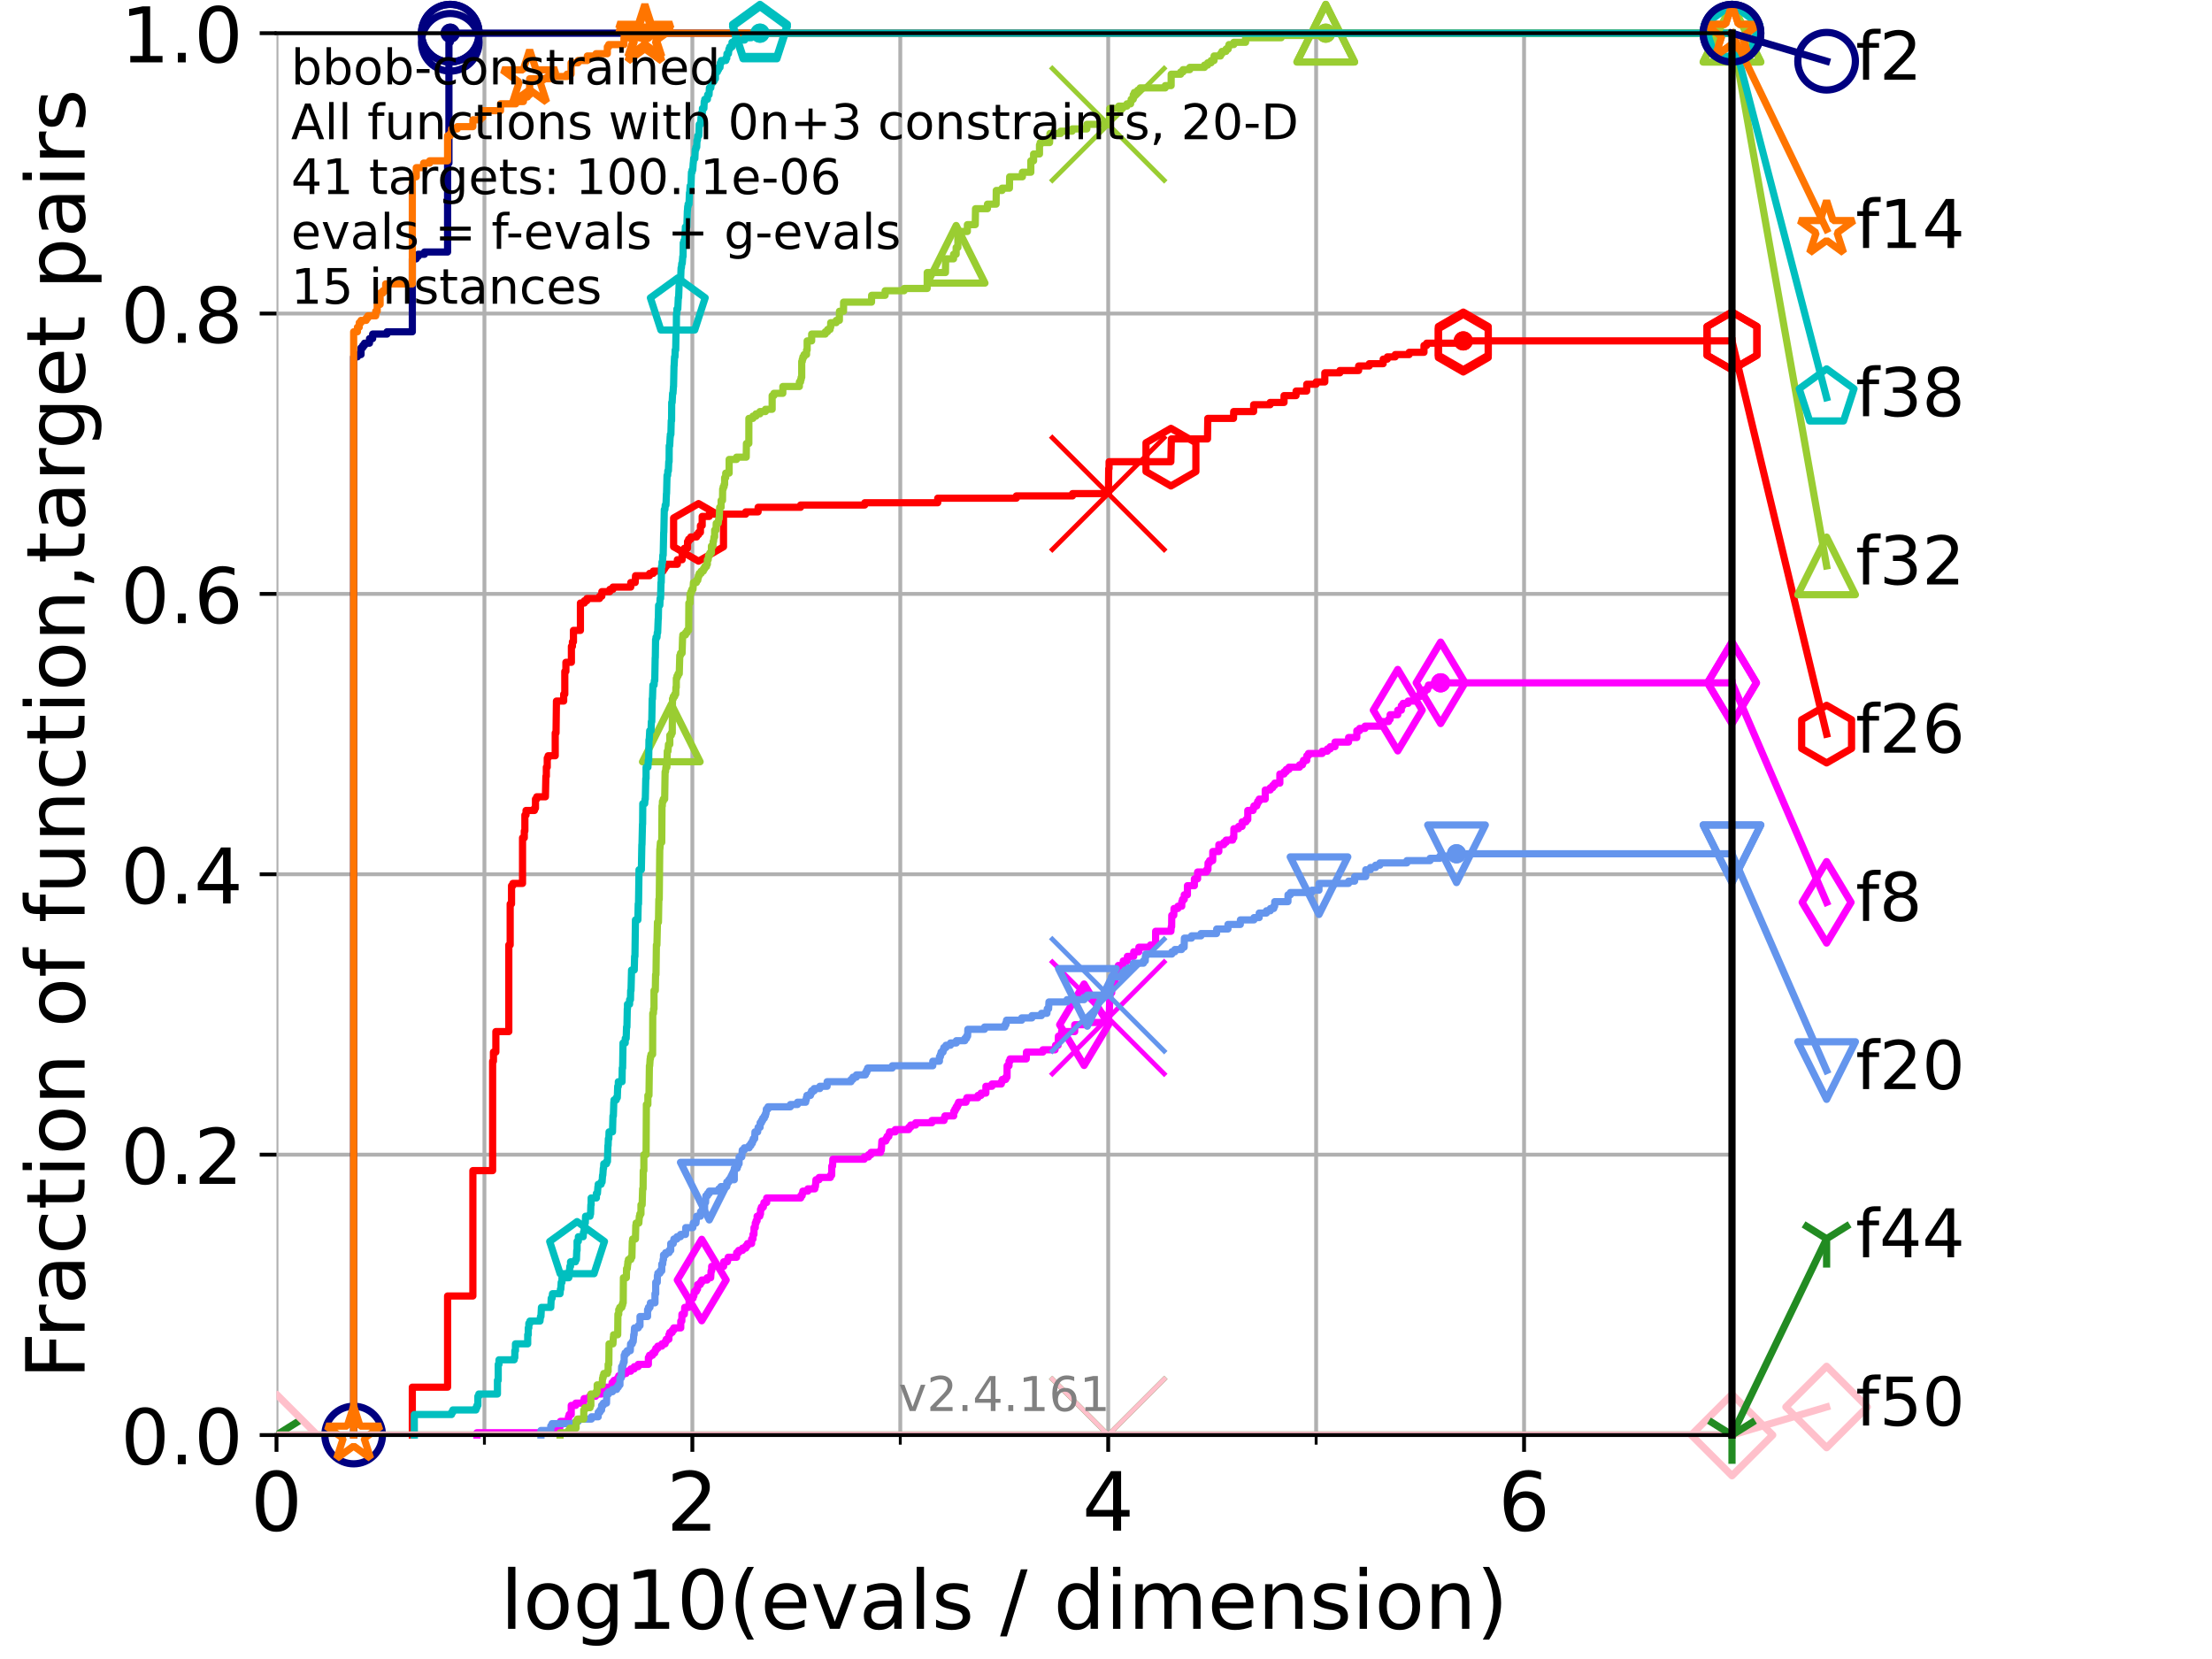 <?xml version="1.0" encoding="utf-8" standalone="no"?>
<!DOCTYPE svg PUBLIC "-//W3C//DTD SVG 1.1//EN"
  "http://www.w3.org/Graphics/SVG/1.1/DTD/svg11.dtd">
<!-- Created with matplotlib (https://matplotlib.org/) -->
<svg height="345.6pt" version="1.1" viewBox="0 0 460.8 345.6" width="460.8pt" xmlns="http://www.w3.org/2000/svg" xmlns:xlink="http://www.w3.org/1999/xlink">
 <defs>
  <style type="text/css">*{stroke-linecap:butt;stroke-linejoin:round;}</style>
 </defs>
 <g id="figure_1">
  <g id="patch_1">
   <path d="M 0 345.6 
L 460.8 345.6 
L 460.8 0 
L 0 0 
z
" style="fill:#ffffff;"/>
  </g>
  <g id="axes_1">
   <g id="patch_2">
    <path d="M 57.6 298.944 
L 360.806 298.944 
L 360.806 6.912 
L 57.6 6.912 
z
" style="fill:#ffffff;"/>
   </g>
   <g id="matplotlib.axis_1">
    <g id="xtick_1">
     <g id="line2d_1">
      <path clip-path="url(#p3c67dfaf70)" d="M 57.6 298.944 
L 57.6 6.912 
" style="fill:none;stroke:#b0b0b0;stroke-linecap:square;stroke-width:0.8;"/>
     </g>
     <g id="line2d_2">
      <defs>
       <path d="M 0 0 
L 0 3.5 
" id="m2b02dc1fa6" style="stroke:#000000;stroke-width:0.8;"/>
      </defs>
      <g>
       <use style="stroke:#000000;stroke-width:0.8;" x="57.6" xlink:href="#m2b02dc1fa6" y="298.944"/>
      </g>
     </g>
     <g id="text_1">
      <!-- 0 -->
      <g transform="translate(52.192 318.861)scale(0.17 -0.17)">
       <defs>
        <path d="M 31.781 66.406 
Q 24.172 66.406 20.328 58.906 
Q 16.5 51.422 16.5 36.375 
Q 16.5 21.391 20.328 13.891 
Q 24.172 6.391 31.781 6.391 
Q 39.453 6.391 43.281 13.891 
Q 47.125 21.391 47.125 36.375 
Q 47.125 51.422 43.281 58.906 
Q 39.453 66.406 31.781 66.406 
z
M 31.781 74.219 
Q 44.047 74.219 50.516 64.516 
Q 56.984 54.828 56.984 36.375 
Q 56.984 17.969 50.516 8.266 
Q 44.047 -1.422 31.781 -1.422 
Q 19.531 -1.422 13.062 8.266 
Q 6.594 17.969 6.594 36.375 
Q 6.594 54.828 13.062 64.516 
Q 19.531 74.219 31.781 74.219 
z
" id="DejaVuSans-48"/>
       </defs>
       <use xlink:href="#DejaVuSans-48"/>
      </g>
     </g>
    </g>
    <g id="xtick_2">
     <g id="line2d_3">
      <path clip-path="url(#p3c67dfaf70)" d="M 144.23 298.944 
L 144.23 6.912 
" style="fill:none;stroke:#b0b0b0;stroke-linecap:square;stroke-width:0.8;"/>
     </g>
     <g id="line2d_4">
      <g>
       <use style="stroke:#000000;stroke-width:0.8;" x="144.23" xlink:href="#m2b02dc1fa6" y="298.944"/>
      </g>
     </g>
     <g id="text_2">
      <!-- 2 -->
      <g transform="translate(138.822 318.861)scale(0.17 -0.17)">
       <defs>
        <path d="M 19.188 8.297 
L 53.609 8.297 
L 53.609 0 
L 7.328 0 
L 7.328 8.297 
Q 12.938 14.109 22.625 23.891 
Q 32.328 33.688 34.812 36.531 
Q 39.547 41.844 41.422 45.531 
Q 43.312 49.219 43.312 52.781 
Q 43.312 58.594 39.234 62.25 
Q 35.156 65.922 28.609 65.922 
Q 23.969 65.922 18.812 64.312 
Q 13.672 62.703 7.812 59.422 
L 7.812 69.391 
Q 13.766 71.781 18.938 73 
Q 24.125 74.219 28.422 74.219 
Q 39.75 74.219 46.484 68.547 
Q 53.219 62.891 53.219 53.422 
Q 53.219 48.922 51.531 44.891 
Q 49.859 40.875 45.406 35.406 
Q 44.188 33.984 37.641 27.219 
Q 31.109 20.453 19.188 8.297 
z
" id="DejaVuSans-50"/>
       </defs>
       <use xlink:href="#DejaVuSans-50"/>
      </g>
     </g>
    </g>
    <g id="xtick_3">
     <g id="line2d_5">
      <path clip-path="url(#p3c67dfaf70)" d="M 230.861 298.944 
L 230.861 6.912 
" style="fill:none;stroke:#b0b0b0;stroke-linecap:square;stroke-width:0.8;"/>
     </g>
     <g id="line2d_6">
      <g>
       <use style="stroke:#000000;stroke-width:0.8;" x="230.861" xlink:href="#m2b02dc1fa6" y="298.944"/>
      </g>
     </g>
     <g id="text_3">
      <!-- 4 -->
      <g transform="translate(225.453 318.861)scale(0.17 -0.17)">
       <defs>
        <path d="M 37.797 64.312 
L 12.891 25.391 
L 37.797 25.391 
z
M 35.203 72.906 
L 47.609 72.906 
L 47.609 25.391 
L 58.016 25.391 
L 58.016 17.188 
L 47.609 17.188 
L 47.609 0 
L 37.797 0 
L 37.797 17.188 
L 4.891 17.188 
L 4.891 26.703 
z
" id="DejaVuSans-52"/>
       </defs>
       <use xlink:href="#DejaVuSans-52"/>
      </g>
     </g>
    </g>
    <g id="xtick_4">
     <g id="line2d_7">
      <path clip-path="url(#p3c67dfaf70)" d="M 317.491 298.944 
L 317.491 6.912 
" style="fill:none;stroke:#b0b0b0;stroke-linecap:square;stroke-width:0.8;"/>
     </g>
     <g id="line2d_8">
      <g>
       <use style="stroke:#000000;stroke-width:0.8;" x="317.491" xlink:href="#m2b02dc1fa6" y="298.944"/>
      </g>
     </g>
     <g id="text_4">
      <!-- 6 -->
      <g transform="translate(312.083 318.861)scale(0.17 -0.17)">
       <defs>
        <path d="M 33.016 40.375 
Q 26.375 40.375 22.484 35.828 
Q 18.609 31.297 18.609 23.391 
Q 18.609 15.531 22.484 10.953 
Q 26.375 6.391 33.016 6.391 
Q 39.656 6.391 43.531 10.953 
Q 47.406 15.531 47.406 23.391 
Q 47.406 31.297 43.531 35.828 
Q 39.656 40.375 33.016 40.375 
z
M 52.594 71.297 
L 52.594 62.312 
Q 48.875 64.062 45.094 64.984 
Q 41.312 65.922 37.594 65.922 
Q 27.828 65.922 22.672 59.328 
Q 17.531 52.734 16.797 39.406 
Q 19.672 43.656 24.016 45.922 
Q 28.375 48.188 33.594 48.188 
Q 44.578 48.188 50.953 41.516 
Q 57.328 34.859 57.328 23.391 
Q 57.328 12.156 50.688 5.359 
Q 44.047 -1.422 33.016 -1.422 
Q 20.359 -1.422 13.672 8.266 
Q 6.984 17.969 6.984 36.375 
Q 6.984 53.656 15.188 63.938 
Q 23.391 74.219 37.203 74.219 
Q 40.922 74.219 44.703 73.484 
Q 48.484 72.75 52.594 71.297 
z
" id="DejaVuSans-54"/>
       </defs>
       <use xlink:href="#DejaVuSans-54"/>
      </g>
     </g>
    </g>
    <g id="xtick_5">
     <g id="line2d_9">
      <path clip-path="url(#p3c67dfaf70)" d="M 100.915 298.944 
L 100.915 6.912 
" style="fill:none;stroke:#b0b0b0;stroke-linecap:square;stroke-width:0.8;"/>
     </g>
     <g id="line2d_10">
      <defs>
       <path d="M 0 0 
L 0 2 
" id="ma1e9f87eae" style="stroke:#000000;stroke-width:0.6;"/>
      </defs>
      <g>
       <use style="stroke:#000000;stroke-width:0.6;" x="100.915" xlink:href="#ma1e9f87eae" y="298.944"/>
      </g>
     </g>
    </g>
    <g id="xtick_6">
     <g id="line2d_11">
      <path clip-path="url(#p3c67dfaf70)" d="M 187.546 298.944 
L 187.546 6.912 
" style="fill:none;stroke:#b0b0b0;stroke-linecap:square;stroke-width:0.8;"/>
     </g>
     <g id="line2d_12">
      <g>
       <use style="stroke:#000000;stroke-width:0.6;" x="187.546" xlink:href="#ma1e9f87eae" y="298.944"/>
      </g>
     </g>
    </g>
    <g id="xtick_7">
     <g id="line2d_13">
      <path clip-path="url(#p3c67dfaf70)" d="M 274.176 298.944 
L 274.176 6.912 
" style="fill:none;stroke:#b0b0b0;stroke-linecap:square;stroke-width:0.8;"/>
     </g>
     <g id="line2d_14">
      <g>
       <use style="stroke:#000000;stroke-width:0.6;" x="274.176" xlink:href="#ma1e9f87eae" y="298.944"/>
      </g>
     </g>
    </g>
    <g id="xtick_8">
     <g id="line2d_15">
      <path clip-path="url(#p3c67dfaf70)" d="M 360.806 298.944 
L 360.806 6.912 
" style="fill:none;stroke:#b0b0b0;stroke-linecap:square;stroke-width:0.8;"/>
     </g>
     <g id="line2d_16">
      <g>
       <use style="stroke:#000000;stroke-width:0.6;" x="360.806" xlink:href="#ma1e9f87eae" y="298.944"/>
      </g>
     </g>
    </g>
    <g id="text_5">
     <!-- log10(evals / dimension) -->
     <g transform="translate(104.239 339.314)scale(0.17 -0.17)">
      <defs>
       <path d="M 9.422 75.984 
L 18.406 75.984 
L 18.406 0 
L 9.422 0 
z
" id="DejaVuSans-108"/>
       <path d="M 30.609 48.391 
Q 23.391 48.391 19.188 42.75 
Q 14.984 37.109 14.984 27.297 
Q 14.984 17.484 19.156 11.844 
Q 23.344 6.203 30.609 6.203 
Q 37.797 6.203 41.984 11.859 
Q 46.188 17.531 46.188 27.297 
Q 46.188 37.016 41.984 42.703 
Q 37.797 48.391 30.609 48.391 
z
M 30.609 56 
Q 42.328 56 49.016 48.375 
Q 55.719 40.766 55.719 27.297 
Q 55.719 13.875 49.016 6.219 
Q 42.328 -1.422 30.609 -1.422 
Q 18.844 -1.422 12.172 6.219 
Q 5.516 13.875 5.516 27.297 
Q 5.516 40.766 12.172 48.375 
Q 18.844 56 30.609 56 
z
" id="DejaVuSans-111"/>
       <path d="M 45.406 27.984 
Q 45.406 37.75 41.375 43.109 
Q 37.359 48.484 30.078 48.484 
Q 22.859 48.484 18.828 43.109 
Q 14.797 37.75 14.797 27.984 
Q 14.797 18.266 18.828 12.891 
Q 22.859 7.516 30.078 7.516 
Q 37.359 7.516 41.375 12.891 
Q 45.406 18.266 45.406 27.984 
z
M 54.391 6.781 
Q 54.391 -7.172 48.188 -13.984 
Q 42 -20.797 29.203 -20.797 
Q 24.469 -20.797 20.266 -20.094 
Q 16.062 -19.391 12.109 -17.922 
L 12.109 -9.188 
Q 16.062 -11.328 19.922 -12.344 
Q 23.781 -13.375 27.781 -13.375 
Q 36.625 -13.375 41.016 -8.766 
Q 45.406 -4.156 45.406 5.172 
L 45.406 9.625 
Q 42.625 4.781 38.281 2.391 
Q 33.938 0 27.875 0 
Q 17.828 0 11.672 7.656 
Q 5.516 15.328 5.516 27.984 
Q 5.516 40.672 11.672 48.328 
Q 17.828 56 27.875 56 
Q 33.938 56 38.281 53.609 
Q 42.625 51.219 45.406 46.391 
L 45.406 54.688 
L 54.391 54.688 
z
" id="DejaVuSans-103"/>
       <path d="M 12.406 8.297 
L 28.516 8.297 
L 28.516 63.922 
L 10.984 60.406 
L 10.984 69.391 
L 28.422 72.906 
L 38.281 72.906 
L 38.281 8.297 
L 54.391 8.297 
L 54.391 0 
L 12.406 0 
z
" id="DejaVuSans-49"/>
       <path d="M 31 75.875 
Q 24.469 64.656 21.281 53.656 
Q 18.109 42.672 18.109 31.391 
Q 18.109 20.125 21.312 9.062 
Q 24.516 -2 31 -13.188 
L 23.188 -13.188 
Q 15.875 -1.703 12.234 9.375 
Q 8.594 20.453 8.594 31.391 
Q 8.594 42.281 12.203 53.312 
Q 15.828 64.359 23.188 75.875 
z
" id="DejaVuSans-40"/>
       <path d="M 56.203 29.594 
L 56.203 25.203 
L 14.891 25.203 
Q 15.484 15.922 20.484 11.062 
Q 25.484 6.203 34.422 6.203 
Q 39.594 6.203 44.453 7.469 
Q 49.312 8.734 54.109 11.281 
L 54.109 2.781 
Q 49.266 0.734 44.188 -0.344 
Q 39.109 -1.422 33.891 -1.422 
Q 20.797 -1.422 13.156 6.188 
Q 5.516 13.812 5.516 26.812 
Q 5.516 40.234 12.766 48.109 
Q 20.016 56 32.328 56 
Q 43.359 56 49.781 48.891 
Q 56.203 41.797 56.203 29.594 
z
M 47.219 32.234 
Q 47.125 39.594 43.094 43.984 
Q 39.062 48.391 32.422 48.391 
Q 24.906 48.391 20.391 44.141 
Q 15.875 39.891 15.188 32.172 
z
" id="DejaVuSans-101"/>
       <path d="M 2.984 54.688 
L 12.5 54.688 
L 29.594 8.797 
L 46.688 54.688 
L 56.203 54.688 
L 35.688 0 
L 23.484 0 
z
" id="DejaVuSans-118"/>
       <path d="M 34.281 27.484 
Q 23.391 27.484 19.188 25 
Q 14.984 22.516 14.984 16.5 
Q 14.984 11.719 18.141 8.906 
Q 21.297 6.109 26.703 6.109 
Q 34.188 6.109 38.703 11.406 
Q 43.219 16.703 43.219 25.484 
L 43.219 27.484 
z
M 52.203 31.203 
L 52.203 0 
L 43.219 0 
L 43.219 8.297 
Q 40.141 3.328 35.547 0.953 
Q 30.953 -1.422 24.312 -1.422 
Q 15.922 -1.422 10.953 3.297 
Q 6 8.016 6 15.922 
Q 6 25.141 12.172 29.828 
Q 18.359 34.516 30.609 34.516 
L 43.219 34.516 
L 43.219 35.406 
Q 43.219 41.609 39.141 45 
Q 35.062 48.391 27.688 48.391 
Q 23 48.391 18.547 47.266 
Q 14.109 46.141 10.016 43.891 
L 10.016 52.203 
Q 14.938 54.109 19.578 55.047 
Q 24.219 56 28.609 56 
Q 40.484 56 46.344 49.844 
Q 52.203 43.703 52.203 31.203 
z
" id="DejaVuSans-97"/>
       <path d="M 44.281 53.078 
L 44.281 44.578 
Q 40.484 46.531 36.375 47.5 
Q 32.281 48.484 27.875 48.484 
Q 21.188 48.484 17.844 46.438 
Q 14.5 44.391 14.5 40.281 
Q 14.5 37.156 16.891 35.375 
Q 19.281 33.594 26.516 31.984 
L 29.594 31.297 
Q 39.156 29.25 43.188 25.516 
Q 47.219 21.781 47.219 15.094 
Q 47.219 7.469 41.188 3.016 
Q 35.156 -1.422 24.609 -1.422 
Q 20.219 -1.422 15.453 -0.562 
Q 10.688 0.297 5.422 2 
L 5.422 11.281 
Q 10.406 8.688 15.234 7.391 
Q 20.062 6.109 24.812 6.109 
Q 31.156 6.109 34.562 8.281 
Q 37.984 10.453 37.984 14.406 
Q 37.984 18.062 35.516 20.016 
Q 33.062 21.969 24.703 23.781 
L 21.578 24.516 
Q 13.234 26.266 9.516 29.906 
Q 5.812 33.547 5.812 39.891 
Q 5.812 47.609 11.281 51.797 
Q 16.75 56 26.812 56 
Q 31.781 56 36.172 55.266 
Q 40.578 54.547 44.281 53.078 
z
" id="DejaVuSans-115"/>
       <path id="DejaVuSans-32"/>
       <path d="M 25.391 72.906 
L 33.688 72.906 
L 8.297 -9.281 
L 0 -9.281 
z
" id="DejaVuSans-47"/>
       <path d="M 45.406 46.391 
L 45.406 75.984 
L 54.391 75.984 
L 54.391 0 
L 45.406 0 
L 45.406 8.203 
Q 42.578 3.328 38.25 0.953 
Q 33.938 -1.422 27.875 -1.422 
Q 17.969 -1.422 11.734 6.484 
Q 5.516 14.406 5.516 27.297 
Q 5.516 40.188 11.734 48.094 
Q 17.969 56 27.875 56 
Q 33.938 56 38.25 53.625 
Q 42.578 51.266 45.406 46.391 
z
M 14.797 27.297 
Q 14.797 17.391 18.875 11.75 
Q 22.953 6.109 30.078 6.109 
Q 37.203 6.109 41.297 11.75 
Q 45.406 17.391 45.406 27.297 
Q 45.406 37.203 41.297 42.844 
Q 37.203 48.484 30.078 48.484 
Q 22.953 48.484 18.875 42.844 
Q 14.797 37.203 14.797 27.297 
z
" id="DejaVuSans-100"/>
       <path d="M 9.422 54.688 
L 18.406 54.688 
L 18.406 0 
L 9.422 0 
z
M 9.422 75.984 
L 18.406 75.984 
L 18.406 64.594 
L 9.422 64.594 
z
" id="DejaVuSans-105"/>
       <path d="M 52 44.188 
Q 55.375 50.25 60.062 53.125 
Q 64.75 56 71.094 56 
Q 79.641 56 84.281 50.016 
Q 88.922 44.047 88.922 33.016 
L 88.922 0 
L 79.891 0 
L 79.891 32.719 
Q 79.891 40.578 77.094 44.375 
Q 74.312 48.188 68.609 48.188 
Q 61.625 48.188 57.562 43.547 
Q 53.516 38.922 53.516 30.906 
L 53.516 0 
L 44.484 0 
L 44.484 32.719 
Q 44.484 40.625 41.703 44.406 
Q 38.922 48.188 33.109 48.188 
Q 26.219 48.188 22.156 43.531 
Q 18.109 38.875 18.109 30.906 
L 18.109 0 
L 9.078 0 
L 9.078 54.688 
L 18.109 54.688 
L 18.109 46.188 
Q 21.188 51.219 25.484 53.609 
Q 29.781 56 35.688 56 
Q 41.656 56 45.828 52.969 
Q 50 49.953 52 44.188 
z
" id="DejaVuSans-109"/>
       <path d="M 54.891 33.016 
L 54.891 0 
L 45.906 0 
L 45.906 32.719 
Q 45.906 40.484 42.875 44.328 
Q 39.844 48.188 33.797 48.188 
Q 26.516 48.188 22.312 43.547 
Q 18.109 38.922 18.109 30.906 
L 18.109 0 
L 9.078 0 
L 9.078 54.688 
L 18.109 54.688 
L 18.109 46.188 
Q 21.344 51.125 25.703 53.562 
Q 30.078 56 35.797 56 
Q 45.219 56 50.047 50.172 
Q 54.891 44.344 54.891 33.016 
z
" id="DejaVuSans-110"/>
       <path d="M 8.016 75.875 
L 15.828 75.875 
Q 23.141 64.359 26.781 53.312 
Q 30.422 42.281 30.422 31.391 
Q 30.422 20.453 26.781 9.375 
Q 23.141 -1.703 15.828 -13.188 
L 8.016 -13.188 
Q 14.5 -2 17.703 9.062 
Q 20.906 20.125 20.906 31.391 
Q 20.906 42.672 17.703 53.656 
Q 14.5 64.656 8.016 75.875 
z
" id="DejaVuSans-41"/>
      </defs>
      <use xlink:href="#DejaVuSans-108"/>
      <use x="27.783" xlink:href="#DejaVuSans-111"/>
      <use x="88.965" xlink:href="#DejaVuSans-103"/>
      <use x="152.441" xlink:href="#DejaVuSans-49"/>
      <use x="216.064" xlink:href="#DejaVuSans-48"/>
      <use x="279.688" xlink:href="#DejaVuSans-40"/>
      <use x="318.701" xlink:href="#DejaVuSans-101"/>
      <use x="380.225" xlink:href="#DejaVuSans-118"/>
      <use x="439.404" xlink:href="#DejaVuSans-97"/>
      <use x="500.684" xlink:href="#DejaVuSans-108"/>
      <use x="528.467" xlink:href="#DejaVuSans-115"/>
      <use x="580.566" xlink:href="#DejaVuSans-32"/>
      <use x="612.354" xlink:href="#DejaVuSans-47"/>
      <use x="646.045" xlink:href="#DejaVuSans-32"/>
      <use x="677.832" xlink:href="#DejaVuSans-100"/>
      <use x="741.309" xlink:href="#DejaVuSans-105"/>
      <use x="769.092" xlink:href="#DejaVuSans-109"/>
      <use x="866.504" xlink:href="#DejaVuSans-101"/>
      <use x="928.027" xlink:href="#DejaVuSans-110"/>
      <use x="991.406" xlink:href="#DejaVuSans-115"/>
      <use x="1043.506" xlink:href="#DejaVuSans-105"/>
      <use x="1071.289" xlink:href="#DejaVuSans-111"/>
      <use x="1132.471" xlink:href="#DejaVuSans-110"/>
      <use x="1195.85" xlink:href="#DejaVuSans-41"/>
     </g>
    </g>
   </g>
   <g id="matplotlib.axis_2">
    <g id="ytick_1">
     <g id="line2d_17">
      <path clip-path="url(#p3c67dfaf70)" d="M 57.6 298.944 
L 360.806 298.944 
" style="fill:none;stroke:#b0b0b0;stroke-linecap:square;stroke-width:0.8;"/>
     </g>
     <g id="line2d_18">
      <defs>
       <path d="M 0 0 
L -3.5 0 
" id="mf6bdebf8d6" style="stroke:#000000;stroke-width:0.8;"/>
      </defs>
      <g>
       <use style="stroke:#000000;stroke-width:0.8;" x="57.6" xlink:href="#mf6bdebf8d6" y="298.944"/>
      </g>
     </g>
     <g id="text_6">
      <!-- 0.0 -->
      <g transform="translate(25.155 305.023)scale(0.16 -0.16)">
       <defs>
        <path d="M 10.688 12.406 
L 21 12.406 
L 21 0 
L 10.688 0 
z
" id="DejaVuSans-46"/>
       </defs>
       <use xlink:href="#DejaVuSans-48"/>
       <use x="63.623" xlink:href="#DejaVuSans-46"/>
       <use x="95.41" xlink:href="#DejaVuSans-48"/>
      </g>
     </g>
    </g>
    <g id="ytick_2">
     <g id="line2d_19">
      <path clip-path="url(#p3c67dfaf70)" d="M 57.6 240.538 
L 360.806 240.538 
" style="fill:none;stroke:#b0b0b0;stroke-linecap:square;stroke-width:0.8;"/>
     </g>
     <g id="line2d_20">
      <g>
       <use style="stroke:#000000;stroke-width:0.8;" x="57.6" xlink:href="#mf6bdebf8d6" y="240.538"/>
      </g>
     </g>
     <g id="text_7">
      <!-- 0.2 -->
      <g transform="translate(25.155 246.616)scale(0.16 -0.16)">
       <use xlink:href="#DejaVuSans-48"/>
       <use x="63.623" xlink:href="#DejaVuSans-46"/>
       <use x="95.41" xlink:href="#DejaVuSans-50"/>
      </g>
     </g>
    </g>
    <g id="ytick_3">
     <g id="line2d_21">
      <path clip-path="url(#p3c67dfaf70)" d="M 57.6 182.131 
L 360.806 182.131 
" style="fill:none;stroke:#b0b0b0;stroke-linecap:square;stroke-width:0.8;"/>
     </g>
     <g id="line2d_22">
      <g>
       <use style="stroke:#000000;stroke-width:0.8;" x="57.6" xlink:href="#mf6bdebf8d6" y="182.131"/>
      </g>
     </g>
     <g id="text_8">
      <!-- 0.4 -->
      <g transform="translate(25.155 188.21)scale(0.16 -0.16)">
       <use xlink:href="#DejaVuSans-48"/>
       <use x="63.623" xlink:href="#DejaVuSans-46"/>
       <use x="95.41" xlink:href="#DejaVuSans-52"/>
      </g>
     </g>
    </g>
    <g id="ytick_4">
     <g id="line2d_23">
      <path clip-path="url(#p3c67dfaf70)" d="M 57.6 123.725 
L 360.806 123.725 
" style="fill:none;stroke:#b0b0b0;stroke-linecap:square;stroke-width:0.8;"/>
     </g>
     <g id="line2d_24">
      <g>
       <use style="stroke:#000000;stroke-width:0.8;" x="57.6" xlink:href="#mf6bdebf8d6" y="123.725"/>
      </g>
     </g>
     <g id="text_9">
      <!-- 0.6 -->
      <g transform="translate(25.155 129.804)scale(0.16 -0.16)">
       <use xlink:href="#DejaVuSans-48"/>
       <use x="63.623" xlink:href="#DejaVuSans-46"/>
       <use x="95.41" xlink:href="#DejaVuSans-54"/>
      </g>
     </g>
    </g>
    <g id="ytick_5">
     <g id="line2d_25">
      <path clip-path="url(#p3c67dfaf70)" d="M 57.6 65.318 
L 360.806 65.318 
" style="fill:none;stroke:#b0b0b0;stroke-linecap:square;stroke-width:0.8;"/>
     </g>
     <g id="line2d_26">
      <g>
       <use style="stroke:#000000;stroke-width:0.8;" x="57.6" xlink:href="#mf6bdebf8d6" y="65.318"/>
      </g>
     </g>
     <g id="text_10">
      <!-- 0.8 -->
      <g transform="translate(25.155 71.397)scale(0.16 -0.16)">
       <defs>
        <path d="M 31.781 34.625 
Q 24.75 34.625 20.719 30.859 
Q 16.703 27.094 16.703 20.516 
Q 16.703 13.922 20.719 10.156 
Q 24.75 6.391 31.781 6.391 
Q 38.812 6.391 42.859 10.172 
Q 46.922 13.969 46.922 20.516 
Q 46.922 27.094 42.891 30.859 
Q 38.875 34.625 31.781 34.625 
z
M 21.922 38.812 
Q 15.578 40.375 12.031 44.719 
Q 8.5 49.078 8.5 55.328 
Q 8.5 64.062 14.719 69.141 
Q 20.953 74.219 31.781 74.219 
Q 42.672 74.219 48.875 69.141 
Q 55.078 64.062 55.078 55.328 
Q 55.078 49.078 51.531 44.719 
Q 48 40.375 41.703 38.812 
Q 48.828 37.156 52.797 32.312 
Q 56.781 27.484 56.781 20.516 
Q 56.781 9.906 50.312 4.234 
Q 43.844 -1.422 31.781 -1.422 
Q 19.734 -1.422 13.25 4.234 
Q 6.781 9.906 6.781 20.516 
Q 6.781 27.484 10.781 32.312 
Q 14.797 37.156 21.922 38.812 
z
M 18.312 54.391 
Q 18.312 48.734 21.844 45.562 
Q 25.391 42.391 31.781 42.391 
Q 38.141 42.391 41.719 45.562 
Q 45.312 48.734 45.312 54.391 
Q 45.312 60.062 41.719 63.234 
Q 38.141 66.406 31.781 66.406 
Q 25.391 66.406 21.844 63.234 
Q 18.312 60.062 18.312 54.391 
z
" id="DejaVuSans-56"/>
       </defs>
       <use xlink:href="#DejaVuSans-48"/>
       <use x="63.623" xlink:href="#DejaVuSans-46"/>
       <use x="95.41" xlink:href="#DejaVuSans-56"/>
      </g>
     </g>
    </g>
    <g id="ytick_6">
     <g id="line2d_27">
      <path clip-path="url(#p3c67dfaf70)" d="M 57.6 6.912 
L 360.806 6.912 
" style="fill:none;stroke:#b0b0b0;stroke-linecap:square;stroke-width:0.8;"/>
     </g>
     <g id="line2d_28">
      <g>
       <use style="stroke:#000000;stroke-width:0.8;" x="57.6" xlink:href="#mf6bdebf8d6" y="6.912"/>
      </g>
     </g>
     <g id="text_11">
      <!-- 1.0 -->
      <g transform="translate(25.155 12.991)scale(0.16 -0.16)">
       <use xlink:href="#DejaVuSans-49"/>
       <use x="63.623" xlink:href="#DejaVuSans-46"/>
       <use x="95.41" xlink:href="#DejaVuSans-48"/>
      </g>
     </g>
    </g>
    <g id="text_12">
     <!-- Fraction of function,target pairs -->
     <g transform="translate(17.62 287.313)rotate(-90)scale(0.17 -0.17)">
      <defs>
       <path d="M 9.812 72.906 
L 51.703 72.906 
L 51.703 64.594 
L 19.672 64.594 
L 19.672 43.109 
L 48.578 43.109 
L 48.578 34.812 
L 19.672 34.812 
L 19.672 0 
L 9.812 0 
z
" id="DejaVuSans-70"/>
       <path d="M 41.109 46.297 
Q 39.594 47.172 37.812 47.578 
Q 36.031 48 33.891 48 
Q 26.266 48 22.188 43.047 
Q 18.109 38.094 18.109 28.812 
L 18.109 0 
L 9.078 0 
L 9.078 54.688 
L 18.109 54.688 
L 18.109 46.188 
Q 20.953 51.172 25.484 53.578 
Q 30.031 56 36.531 56 
Q 37.453 56 38.578 55.875 
Q 39.703 55.766 41.062 55.516 
z
" id="DejaVuSans-114"/>
       <path d="M 48.781 52.594 
L 48.781 44.188 
Q 44.969 46.297 41.141 47.344 
Q 37.312 48.391 33.406 48.391 
Q 24.656 48.391 19.812 42.844 
Q 14.984 37.312 14.984 27.297 
Q 14.984 17.281 19.812 11.734 
Q 24.656 6.203 33.406 6.203 
Q 37.312 6.203 41.141 7.25 
Q 44.969 8.297 48.781 10.406 
L 48.781 2.094 
Q 45.016 0.344 40.984 -0.531 
Q 36.969 -1.422 32.422 -1.422 
Q 20.062 -1.422 12.781 6.344 
Q 5.516 14.109 5.516 27.297 
Q 5.516 40.672 12.859 48.328 
Q 20.219 56 33.016 56 
Q 37.156 56 41.109 55.141 
Q 45.062 54.297 48.781 52.594 
z
" id="DejaVuSans-99"/>
       <path d="M 18.312 70.219 
L 18.312 54.688 
L 36.812 54.688 
L 36.812 47.703 
L 18.312 47.703 
L 18.312 18.016 
Q 18.312 11.328 20.141 9.422 
Q 21.969 7.516 27.594 7.516 
L 36.812 7.516 
L 36.812 0 
L 27.594 0 
Q 17.188 0 13.234 3.875 
Q 9.281 7.766 9.281 18.016 
L 9.281 47.703 
L 2.688 47.703 
L 2.688 54.688 
L 9.281 54.688 
L 9.281 70.219 
z
" id="DejaVuSans-116"/>
       <path d="M 37.109 75.984 
L 37.109 68.5 
L 28.516 68.5 
Q 23.688 68.5 21.797 66.547 
Q 19.922 64.594 19.922 59.516 
L 19.922 54.688 
L 34.719 54.688 
L 34.719 47.703 
L 19.922 47.703 
L 19.922 0 
L 10.891 0 
L 10.891 47.703 
L 2.297 47.703 
L 2.297 54.688 
L 10.891 54.688 
L 10.891 58.5 
Q 10.891 67.625 15.141 71.797 
Q 19.391 75.984 28.609 75.984 
z
" id="DejaVuSans-102"/>
       <path d="M 8.5 21.578 
L 8.5 54.688 
L 17.484 54.688 
L 17.484 21.922 
Q 17.484 14.156 20.5 10.266 
Q 23.531 6.391 29.594 6.391 
Q 36.859 6.391 41.078 11.031 
Q 45.312 15.672 45.312 23.688 
L 45.312 54.688 
L 54.297 54.688 
L 54.297 0 
L 45.312 0 
L 45.312 8.406 
Q 42.047 3.422 37.719 1 
Q 33.406 -1.422 27.688 -1.422 
Q 18.266 -1.422 13.375 4.438 
Q 8.5 10.297 8.5 21.578 
z
M 31.109 56 
z
" id="DejaVuSans-117"/>
       <path d="M 11.719 12.406 
L 22.016 12.406 
L 22.016 4 
L 14.016 -11.625 
L 7.719 -11.625 
L 11.719 4 
z
" id="DejaVuSans-44"/>
       <path d="M 18.109 8.203 
L 18.109 -20.797 
L 9.078 -20.797 
L 9.078 54.688 
L 18.109 54.688 
L 18.109 46.391 
Q 20.953 51.266 25.266 53.625 
Q 29.594 56 35.594 56 
Q 45.562 56 51.781 48.094 
Q 58.016 40.188 58.016 27.297 
Q 58.016 14.406 51.781 6.484 
Q 45.562 -1.422 35.594 -1.422 
Q 29.594 -1.422 25.266 0.953 
Q 20.953 3.328 18.109 8.203 
z
M 48.688 27.297 
Q 48.688 37.203 44.609 42.844 
Q 40.531 48.484 33.406 48.484 
Q 26.266 48.484 22.188 42.844 
Q 18.109 37.203 18.109 27.297 
Q 18.109 17.391 22.188 11.75 
Q 26.266 6.109 33.406 6.109 
Q 40.531 6.109 44.609 11.75 
Q 48.688 17.391 48.688 27.297 
z
" id="DejaVuSans-112"/>
      </defs>
      <use xlink:href="#DejaVuSans-70"/>
      <use x="50.27" xlink:href="#DejaVuSans-114"/>
      <use x="91.383" xlink:href="#DejaVuSans-97"/>
      <use x="152.662" xlink:href="#DejaVuSans-99"/>
      <use x="207.643" xlink:href="#DejaVuSans-116"/>
      <use x="246.852" xlink:href="#DejaVuSans-105"/>
      <use x="274.635" xlink:href="#DejaVuSans-111"/>
      <use x="335.816" xlink:href="#DejaVuSans-110"/>
      <use x="399.195" xlink:href="#DejaVuSans-32"/>
      <use x="430.982" xlink:href="#DejaVuSans-111"/>
      <use x="492.164" xlink:href="#DejaVuSans-102"/>
      <use x="527.369" xlink:href="#DejaVuSans-32"/>
      <use x="559.156" xlink:href="#DejaVuSans-102"/>
      <use x="594.361" xlink:href="#DejaVuSans-117"/>
      <use x="657.74" xlink:href="#DejaVuSans-110"/>
      <use x="721.119" xlink:href="#DejaVuSans-99"/>
      <use x="776.1" xlink:href="#DejaVuSans-116"/>
      <use x="815.309" xlink:href="#DejaVuSans-105"/>
      <use x="843.092" xlink:href="#DejaVuSans-111"/>
      <use x="904.273" xlink:href="#DejaVuSans-110"/>
      <use x="967.652" xlink:href="#DejaVuSans-44"/>
      <use x="999.439" xlink:href="#DejaVuSans-116"/>
      <use x="1038.648" xlink:href="#DejaVuSans-97"/>
      <use x="1099.928" xlink:href="#DejaVuSans-114"/>
      <use x="1139.291" xlink:href="#DejaVuSans-103"/>
      <use x="1202.768" xlink:href="#DejaVuSans-101"/>
      <use x="1264.291" xlink:href="#DejaVuSans-116"/>
      <use x="1303.5" xlink:href="#DejaVuSans-32"/>
      <use x="1335.287" xlink:href="#DejaVuSans-112"/>
      <use x="1398.764" xlink:href="#DejaVuSans-97"/>
      <use x="1460.043" xlink:href="#DejaVuSans-105"/>
      <use x="1487.826" xlink:href="#DejaVuSans-114"/>
      <use x="1528.939" xlink:href="#DejaVuSans-115"/>
     </g>
    </g>
   </g>
   <g id="line2d_29">
    <defs>
     <path d="M 0 1.5 
C 0.398 1.5 0.779 1.342 1.061 1.061 
C 1.342 0.779 1.5 0.398 1.5 0 
C 1.5 -0.398 1.342 -0.779 1.061 -1.061 
C 0.779 -1.342 0.398 -1.5 0 -1.5 
C -0.398 -1.5 -0.779 -1.342 -1.061 -1.061 
C -1.342 -0.779 -1.5 -0.398 -1.5 0 
C -1.5 0.398 -1.342 0.779 -1.061 1.061 
C -0.779 1.342 -0.398 1.5 0 1.5 
z
" id="m99f79c2f7f" style="stroke:#000080;"/>
    </defs>
    <g>
     <use style="fill:#000080;stroke:#000080;" x="93.798" xlink:href="#m99f79c2f7f" y="6.912"/>
     <use style="fill:#000080;stroke:#000080;" x="93.798" xlink:href="#m99f79c2f7f" y="6.912"/>
    </g>
   </g>
   <g id="line2d_30">
    <path d="M 73.673 298.944 
L 73.673 74.341 
L 74.457 74.341 
L 74.457 73.866 
L 75.209 73.866 
L 75.209 72.441 
L 75.575 72.441 
L 75.575 71.966 
L 75.933 71.966 
L 75.933 71.491 
L 76.969 71.491 
L 76.969 70.542 
L 77.629 70.542 
L 77.629 69.592 
L 80.621 69.592 
L 80.621 69.117 
L 85.894 69.117 
L 85.894 53.922 
L 86.712 53.922 
L 86.712 53.447 
L 87.108 53.447 
L 87.108 52.972 
L 88.432 52.972 
L 88.432 52.497 
L 93.241 52.497 
L 93.241 33.978 
L 93.521 33.978 
L 93.521 8.811 
L 93.798 8.811 
L 93.798 6.912 
L 360.806 6.912 
" style="fill:none;stroke:#000080;stroke-linecap:square;stroke-width:1.5;"/>
   </g>
   <g id="line2d_31">
    <defs>
     <path d="M 0 6 
C 1.591 6 3.117 5.368 4.243 4.243 
C 5.368 3.117 6 1.591 6 0 
C 6 -1.591 5.368 -3.117 4.243 -4.243 
C 3.117 -5.368 1.591 -6 0 -6 
C -1.591 -6 -3.117 -5.368 -4.243 -4.243 
C -5.368 -3.117 -6 -1.591 -6 0 
C -6 1.591 -5.368 3.117 -4.243 4.243 
C -3.117 5.368 -1.591 6 0 6 
z
" id="m729e7219dc" style="stroke:#000080;stroke-width:1.5;"/>
    </defs>
    <g>
     <use style="fill-opacity:0;stroke:#000080;stroke-width:1.5;" x="73.673" xlink:href="#m729e7219dc" y="298.944"/>
     <use style="fill-opacity:0;stroke:#000080;stroke-width:1.5;" x="93.798" xlink:href="#m729e7219dc" y="8.811"/>
     <use style="fill-opacity:0;stroke:#000080;stroke-width:1.5;" x="93.798" xlink:href="#m729e7219dc" y="6.912"/>
     <use style="fill-opacity:0;stroke:#000080;stroke-width:1.5;" x="93.798" xlink:href="#m729e7219dc" y="6.912"/>
     <use style="fill-opacity:0;stroke:#000080;stroke-width:1.5;" x="360.806" xlink:href="#m729e7219dc" y="6.912"/>
    </g>
   </g>
   <g id="line2d_32">
    <path style="fill:none;stroke:#000080;stroke-linecap:square;stroke-width:1.5;"/>
    <g/>
   </g>
   <g id="line2d_33">
    <defs>
     <path d="M 0 1.5 
C 0.398 1.5 0.779 1.342 1.061 1.061 
C 1.342 0.779 1.5 0.398 1.5 0 
C 1.5 -0.398 1.342 -0.779 1.061 -1.061 
C 0.779 -1.342 0.398 -1.5 0 -1.5 
C -0.398 -1.5 -0.779 -1.342 -1.061 -1.061 
C -1.342 -0.779 -1.5 -0.398 -1.5 0 
C -1.5 0.398 -1.342 0.779 -1.061 1.061 
C -0.779 1.342 -0.398 1.5 0 1.5 
z
" id="mc295ea391a" style="stroke:#ff00ff;"/>
    </defs>
    <g>
     <use style="fill:#ff00ff;stroke:#ff00ff;" x="300.11" xlink:href="#mc295ea391a" y="142.244"/>
     <use style="fill:#ff00ff;stroke:#ff00ff;" x="300.11" xlink:href="#mc295ea391a" y="142.244"/>
    </g>
   </g>
   <g id="line2d_34">
    <path d="M 99.347 298.944 
L 99.347 298.469 
L 115.532 298.469 
L 115.532 297.994 
L 116.584 297.994 
L 116.584 297.045 
L 116.746 297.045 
L 116.746 296.095 
L 118.414 296.095 
L 118.414 295.145 
L 118.561 295.145 
L 118.561 294.67 
L 118.998 294.67 
L 118.998 292.771 
L 119.945 292.771 
L 119.945 292.296 
L 121.55 292.296 
L 121.55 291.821 
L 121.676 291.821 
L 121.676 291.346 
L 122.796 291.346 
L 122.796 290.872 
L 124.074 290.872 
L 124.074 290.397 
L 125.271 290.397 
L 125.271 289.447 
L 126.078 289.447 
L 126.078 288.972 
L 127.458 288.972 
L 127.504 288.022 
L 127.911 288.022 
L 127.911 287.548 
L 128.636 287.548 
L 128.636 287.073 
L 128.893 287.073 
L 128.893 286.598 
L 129.623 286.598 
L 129.623 286.123 
L 130.423 286.123 
L 130.423 285.648 
L 131.397 285.648 
L 131.397 285.173 
L 132.127 285.173 
L 132.127 284.699 
L 132.95 284.699 
L 132.95 284.224 
L 135.07 284.224 
L 135.07 282.799 
L 135.298 282.799 
L 135.298 282.324 
L 135.938 282.324 
L 135.938 281.849 
L 136.4 281.849 
L 136.4 281.375 
L 136.612 281.375 
L 136.612 280.9 
L 137.031 280.9 
L 137.031 280.425 
L 137.88 280.425 
L 137.88 279.95 
L 138.553 279.95 
L 138.553 279.475 
L 138.781 279.475 
L 138.781 279 
L 139.338 279 
L 139.338 278.051 
L 139.52 278.051 
L 139.52 277.576 
L 140.033 277.576 
L 140.033 277.101 
L 140.359 277.101 
L 140.359 276.626 
L 141.815 276.626 
L 141.815 275.202 
L 142.038 275.202 
L 142.059 273.777 
L 142.559 273.777 
L 142.641 272.352 
L 143.511 272.352 
L 143.58 270.453 
L 144.371 270.453 
L 144.371 269.978 
L 144.548 269.978 
L 144.649 269.029 
L 145.058 269.029 
L 145.058 268.554 
L 145.309 268.554 
L 145.327 267.604 
L 145.877 267.604 
L 145.877 267.129 
L 146.185 267.129 
L 146.185 266.654 
L 147.304 266.654 
L 147.304 266.179 
L 148.048 266.179 
L 148.132 264.755 
L 148.254 264.755 
L 148.254 263.805 
L 150.754 263.805 
L 150.754 262.855 
L 151.535 262.855 
L 151.535 262.381 
L 151.694 262.381 
L 151.694 261.906 
L 153.456 261.906 
L 153.456 260.956 
L 153.877 260.956 
L 153.877 260.481 
L 154.682 260.481 
L 154.682 260.006 
L 155.376 260.006 
L 155.376 259.532 
L 155.716 259.532 
L 155.716 259.057 
L 156.575 259.057 
L 156.575 258.107 
L 156.856 258.107 
L 156.856 257.157 
L 157.062 257.157 
L 157.076 255.733 
L 157.335 255.733 
L 157.335 254.783 
L 157.508 254.783 
L 157.508 254.308 
L 157.72 254.308 
L 157.72 253.359 
L 158.281 253.359 
L 158.281 252.884 
L 158.428 252.884 
L 158.428 251.934 
L 158.604 251.934 
L 158.604 251.459 
L 159.02 251.459 
L 159.02 250.984 
L 159.139 250.984 
L 159.139 250.509 
L 159.714 250.509 
L 159.714 249.56 
L 166.806 249.56 
L 166.806 249.085 
L 167.104 249.085 
L 167.104 248.61 
L 167.24 248.61 
L 167.24 248.135 
L 168.29 248.135 
L 168.29 247.66 
L 169.736 247.66 
L 169.736 247.185 
L 169.869 247.185 
L 169.977 245.761 
L 170.633 245.761 
L 170.633 245.286 
L 172.987 245.286 
L 172.987 244.811 
L 173.258 244.811 
L 173.272 242.912 
L 173.438 242.912 
L 173.494 241.487 
L 180.043 241.487 
L 180.043 241.012 
L 180.93 241.012 
L 180.93 240.538 
L 181.445 240.538 
L 181.445 240.063 
L 183.429 240.063 
L 183.429 239.588 
L 183.602 239.588 
L 183.711 237.689 
L 184.528 237.689 
L 184.528 237.214 
L 184.783 237.214 
L 184.783 236.739 
L 185.159 236.739 
L 185.159 236.264 
L 185.296 236.264 
L 185.296 235.789 
L 186.503 235.789 
L 186.503 235.314 
L 189.304 235.314 
L 189.304 234.839 
L 189.708 234.839 
L 189.708 234.365 
L 190.751 234.365 
L 190.751 233.89 
L 194.131 233.89 
L 194.131 233.415 
L 196.654 233.415 
L 196.654 232.94 
L 196.842 232.94 
L 196.842 232.465 
L 198.678 232.465 
L 198.678 231.515 
L 198.926 231.515 
L 198.926 231.041 
L 199.189 231.041 
L 199.189 230.566 
L 199.473 230.566 
L 199.473 230.091 
L 199.685 230.091 
L 199.685 229.616 
L 201.231 229.616 
L 201.231 229.141 
L 201.426 229.141 
L 201.426 228.666 
L 203.722 228.666 
L 203.722 228.192 
L 204.368 228.192 
L 204.368 227.717 
L 205.378 227.717 
L 205.378 226.292 
L 206.646 226.292 
L 206.646 225.817 
L 208.589 225.817 
L 208.589 225.342 
L 208.78 225.342 
L 208.78 224.868 
L 209.51 224.868 
L 209.51 224.393 
L 209.786 224.393 
L 209.799 222.018 
L 210.197 222.018 
L 210.197 221.069 
L 210.411 221.069 
L 210.411 220.594 
L 213.79 220.594 
L 213.83 219.169 
L 217.243 219.169 
L 217.243 218.695 
L 219.783 218.695 
L 219.89 217.745 
L 220.427 217.745 
L 220.487 215.845 
L 221.147 215.845 
L 221.147 214.896 
L 223.876 214.896 
L 223.895 213.471 
L 225.837 213.471 
L 225.837 212.996 
L 230.184 212.996 
L 230.184 212.522 
L 230.326 212.522 
L 230.326 212.047 
L 230.949 212.047 
L 231.044 211.097 
L 231.092 211.097 
L 231.17 208.248 
L 231.208 208.248 
L 231.244 206.823 
L 231.585 206.823 
L 231.614 205.399 
L 231.722 205.399 
L 231.731 204.449 
L 232.332 204.449 
L 232.337 202.55 
L 232.862 202.55 
L 232.973 201.125 
L 233.987 201.125 
L 233.99 200.175 
L 234.854 200.175 
L 234.854 199.226 
L 236.172 199.226 
L 236.173 198.276 
L 237.239 198.276 
L 237.25 197.326 
L 239.665 197.326 
L 239.665 196.852 
L 240.732 196.852 
L 240.74 194.002 
L 243.926 194.002 
L 243.992 193.053 
L 244.073 193.053 
L 244.101 190.678 
L 244.521 190.678 
L 244.571 189.254 
L 245.386 189.254 
L 245.386 188.779 
L 246.184 188.779 
L 246.185 187.829 
L 246.333 187.829 
L 246.333 187.355 
L 246.704 187.355 
L 246.704 186.405 
L 247.359 186.405 
L 247.366 184.505 
L 248.812 184.505 
L 248.814 183.081 
L 249.48 183.081 
L 249.481 181.656 
L 251.352 181.656 
L 251.352 181.182 
L 251.632 181.182 
L 251.658 179.757 
L 251.966 179.757 
L 251.966 179.282 
L 252.63 179.282 
L 252.645 177.383 
L 253.904 177.383 
L 253.908 175.958 
L 254.942 175.958 
L 254.942 175.483 
L 255.423 175.483 
L 255.423 175.008 
L 256.775 175.008 
L 256.775 174.534 
L 257.017 174.534 
L 257.043 172.634 
L 258.02 172.634 
L 258.02 172.159 
L 258.748 172.159 
L 258.753 171.21 
L 259.556 171.21 
L 259.556 170.735 
L 259.933 170.735 
L 259.936 168.835 
L 261.033 168.835 
L 261.033 168.361 
L 261.212 168.361 
L 261.212 167.886 
L 261.807 167.886 
L 261.807 167.411 
L 262.007 167.411 
L 262.007 166.936 
L 262.312 166.936 
L 262.312 166.461 
L 263.569 166.461 
L 263.574 164.562 
L 264.626 164.562 
L 264.626 164.087 
L 265.135 164.087 
L 265.135 163.612 
L 265.55 163.612 
L 265.55 163.137 
L 266.615 163.137 
L 266.618 161.238 
L 267.502 161.238 
L 267.502 160.763 
L 267.954 160.763 
L 267.954 160.288 
L 268.525 160.288 
L 268.525 159.813 
L 270.721 159.813 
L 270.721 159.338 
L 271.333 159.338 
L 271.333 158.864 
L 271.538 158.864 
L 271.538 158.389 
L 272.228 158.389 
L 272.228 157.439 
L 272.576 157.439 
L 272.576 156.964 
L 275.434 156.964 
L 275.434 156.489 
L 276.513 156.489 
L 276.513 156.015 
L 277.116 156.015 
L 277.116 155.54 
L 278.105 155.54 
L 278.105 154.59 
L 280.934 154.59 
L 280.935 153.64 
L 282.651 153.64 
L 282.652 152.216 
L 283.234 152.216 
L 283.234 151.741 
L 284.361 151.741 
L 284.361 151.266 
L 287.517 151.266 
L 287.517 150.791 
L 287.856 150.791 
L 287.856 150.316 
L 289.284 150.316 
L 289.284 149.841 
L 289.591 149.841 
L 289.592 148.892 
L 291.18 148.892 
L 291.18 147.942 
L 291.927 147.942 
L 291.928 146.992 
L 292.285 146.992 
L 292.285 146.518 
L 293.338 146.518 
L 293.338 146.043 
L 294.649 146.043 
L 294.65 145.093 
L 295.875 145.093 
L 295.876 144.143 
L 296.819 144.143 
L 296.819 143.668 
L 297.376 143.668 
L 297.376 143.194 
L 297.577 143.194 
L 297.577 142.719 
L 300.11 142.719 
L 300.11 142.244 
L 360.806 142.244 
L 360.806 142.244 
" style="fill:none;stroke:#ff00ff;stroke-linecap:square;stroke-width:1.5;"/>
   </g>
   <g id="line2d_35">
    <defs>
     <path d="M -0 8.485 
L 5.091 0 
L 0 -8.485 
L -5.091 -0 
z
" id="m97b6e2396d" style="stroke:#ff00ff;stroke-linejoin:miter;stroke-width:1.5;"/>
    </defs>
    <g>
     <use style="fill-opacity:0;stroke:#ff00ff;stroke-linejoin:miter;stroke-width:1.5;" x="146.185" xlink:href="#m97b6e2396d" y="266.654"/>
     <use style="fill-opacity:0;stroke:#ff00ff;stroke-linejoin:miter;stroke-width:1.5;" x="225.837" xlink:href="#m97b6e2396d" y="213.471"/>
     <use style="fill-opacity:0;stroke:#ff00ff;stroke-linejoin:miter;stroke-width:1.5;" x="291.18" xlink:href="#m97b6e2396d" y="147.942"/>
     <use style="fill-opacity:0;stroke:#ff00ff;stroke-linejoin:miter;stroke-width:1.5;" x="300.11" xlink:href="#m97b6e2396d" y="142.244"/>
     <use style="fill-opacity:0;stroke:#ff00ff;stroke-linejoin:miter;stroke-width:1.5;" x="360.806" xlink:href="#m97b6e2396d" y="142.244"/>
    </g>
   </g>
   <g id="line2d_36">
    <path style="fill:none;stroke:#ff00ff;stroke-linecap:square;stroke-width:1.5;"/>
    <g/>
   </g>
   <g id="line2d_37">
    <path clip-path="url(#p3c67dfaf70)" d="M 230.862 212.047 
" style="fill:none;stroke:#ff00ff;stroke-linecap:square;stroke-width:1.5;"/>
    <defs>
     <path d="M -12 12 
L 12 -12 
M -12 -12 
L 12 12 
" id="mcaf233d44f" style="stroke:#ff00ff;"/>
    </defs>
    <g clip-path="url(#p3c67dfaf70)">
     <use style="fill:#ff00ff;stroke:#ff00ff;" x="230.862" xlink:href="#mcaf233d44f" y="212.047"/>
    </g>
   </g>
   <g id="line2d_38">
    <defs>
     <path d="M 0 1.5 
C 0.398 1.5 0.779 1.342 1.061 1.061 
C 1.342 0.779 1.5 0.398 1.5 0 
C 1.5 -0.398 1.342 -0.779 1.061 -1.061 
C 0.779 -1.342 0.398 -1.5 0 -1.5 
C -0.398 -1.5 -0.779 -1.342 -1.061 -1.061 
C -1.342 -0.779 -1.5 -0.398 -1.5 0 
C -1.5 0.398 -1.342 0.779 -1.061 1.061 
C -0.779 1.342 -0.398 1.5 0 1.5 
z
" id="m47c3840937" style="stroke:#ff7500;"/>
    </defs>
    <g>
     <use style="fill:#ff7500;stroke:#ff7500;" x="134.337" xlink:href="#m47c3840937" y="6.912"/>
     <use style="fill:#ff7500;stroke:#ff7500;" x="134.337" xlink:href="#m47c3840937" y="6.912"/>
    </g>
   </g>
   <g id="line2d_39">
    <path d="M 73.673 298.944 
L 73.673 69.117 
L 74.457 69.117 
L 74.457 68.167 
L 74.837 68.167 
L 74.837 67.218 
L 75.209 67.218 
L 75.209 66.743 
L 76.285 66.743 
L 76.285 66.268 
L 76.63 66.268 
L 76.63 65.793 
L 78.267 65.793 
L 78.267 64.844 
L 78.578 64.844 
L 78.578 63.419 
L 79.184 63.419 
L 79.184 61.045 
L 79.772 61.045 
L 79.772 60.57 
L 80.342 60.57 
L 80.342 59.145 
L 85.894 59.145 
L 85.894 36.827 
L 86.712 36.827 
L 86.712 34.928 
L 88.249 34.928 
L 88.249 33.978 
L 89.497 33.978 
L 89.497 33.504 
L 93.241 33.504 
L 93.241 28.28 
L 93.798 28.28 
L 93.798 27.805 
L 94.071 27.805 
L 94.071 26.856 
L 95.251 26.856 
L 95.251 26.381 
L 98.51 26.381 
L 98.51 24.956 
L 100.049 24.956 
L 100.049 24.481 
L 100.535 24.481 
L 100.535 23.057 
L 104.266 23.057 
L 104.266 21.632 
L 107.445 21.632 
L 107.445 21.157 
L 109.038 21.157 
L 109.038 20.683 
L 109.159 20.683 
L 109.159 20.208 
L 109.874 20.208 
L 109.874 19.733 
L 110.336 19.733 
L 110.336 16.409 
L 114.962 16.409 
L 114.962 15.934 
L 118.114 15.934 
L 118.114 15.459 
L 118.962 15.459 
L 118.962 13.085 
L 120.418 13.085 
L 120.418 12.61 
L 122.35 12.61 
L 122.35 11.66 
L 124.156 11.66 
L 124.156 11.186 
L 126.517 11.186 
L 126.517 9.761 
L 126.804 9.761 
L 126.804 9.286 
L 129.987 9.286 
L 129.987 7.862 
L 134.337 7.862 
L 134.337 6.912 
L 360.806 6.912 
" style="fill:none;stroke:#ff7500;stroke-linecap:square;stroke-width:1.5;"/>
   </g>
   <g id="line2d_40">
    <defs>
     <path d="M 0 -6 
L -1.347 -1.854 
L -5.706 -1.854 
L -2.18 0.708 
L -3.527 4.854 
L -0 2.292 
L 3.527 4.854 
L 2.18 0.708 
L 5.706 -1.854 
L 1.347 -1.854 
z
" id="m37b77267cf" style="stroke:#ff7500;stroke-linejoin:bevel;stroke-width:1.5;"/>
    </defs>
    <g>
     <use style="fill-opacity:0;stroke:#ff7500;stroke-linejoin:bevel;stroke-width:1.5;" x="73.673" xlink:href="#m37b77267cf" y="298.944"/>
     <use style="fill-opacity:0;stroke:#ff7500;stroke-linejoin:bevel;stroke-width:1.5;" x="110.336" xlink:href="#m37b77267cf" y="16.409"/>
     <use style="fill-opacity:0;stroke:#ff7500;stroke-linejoin:bevel;stroke-width:1.5;" x="134.337" xlink:href="#m37b77267cf" y="7.862"/>
     <use style="fill-opacity:0;stroke:#ff7500;stroke-linejoin:bevel;stroke-width:1.5;" x="134.337" xlink:href="#m37b77267cf" y="6.912"/>
     <use style="fill-opacity:0;stroke:#ff7500;stroke-linejoin:bevel;stroke-width:1.5;" x="360.806" xlink:href="#m37b77267cf" y="6.912"/>
    </g>
   </g>
   <g id="line2d_41">
    <path style="fill:none;stroke:#ff7500;stroke-linecap:square;stroke-width:1.5;"/>
    <g/>
   </g>
   <g id="line2d_42">
    <defs>
     <path d="M 0 1.5 
C 0.398 1.5 0.779 1.342 1.061 1.061 
C 1.342 0.779 1.5 0.398 1.5 0 
C 1.5 -0.398 1.342 -0.779 1.061 -1.061 
C 0.779 -1.342 0.398 -1.5 0 -1.5 
C -0.398 -1.5 -0.779 -1.342 -1.061 -1.061 
C -1.342 -0.779 -1.5 -0.398 -1.5 0 
C -1.5 0.398 -1.342 0.779 -1.061 1.061 
C -0.779 1.342 -0.398 1.5 0 1.5 
z
" id="m1e5285430a" style="stroke:#6495ed;"/>
    </defs>
    <g>
     <use style="fill:#6495ed;stroke:#6495ed;" x="303.419" xlink:href="#m1e5285430a" y="177.858"/>
     <use style="fill:#6495ed;stroke:#6495ed;" x="303.419" xlink:href="#m1e5285430a" y="177.858"/>
    </g>
   </g>
   <g id="line2d_43">
    <path d="M 112.69 298.944 
L 112.69 297.994 
L 114.737 297.994 
L 114.737 297.045 
L 115.006 297.045 
L 115.006 296.57 
L 119.945 296.57 
L 119.945 296.095 
L 120.484 296.095 
L 120.484 295.62 
L 123.203 295.62 
L 123.203 295.145 
L 124.616 295.145 
L 124.616 294.196 
L 124.985 294.196 
L 124.985 293.721 
L 125.322 293.721 
L 125.322 292.771 
L 125.679 292.771 
L 125.679 292.296 
L 126.348 292.296 
L 126.396 290.397 
L 126.781 290.397 
L 126.781 289.922 
L 127.595 289.922 
L 127.595 289.447 
L 128.463 289.447 
L 128.463 288.972 
L 128.808 288.972 
L 128.808 288.497 
L 129.146 288.497 
L 129.146 287.073 
L 129.417 287.073 
L 129.5 284.699 
L 129.745 284.699 
L 129.745 284.224 
L 129.866 284.224 
L 129.866 283.749 
L 130.027 283.749 
L 130.027 282.324 
L 130.207 282.324 
L 130.207 281.849 
L 130.638 281.849 
L 130.638 281.375 
L 131.304 281.375 
L 131.36 279.95 
L 131.711 279.95 
L 131.711 279.475 
L 131.911 279.475 
L 132.019 278.051 
L 132.091 278.051 
L 132.181 276.626 
L 132.967 276.626 
L 132.967 276.151 
L 133.323 276.151 
L 133.323 274.252 
L 134.901 274.252 
L 134.901 272.827 
L 135.085 272.827 
L 135.085 272.352 
L 135.404 272.352 
L 135.494 271.403 
L 136.442 271.403 
L 136.442 269.503 
L 136.598 269.503 
L 136.598 267.129 
L 136.92 267.129 
L 136.948 265.705 
L 137.045 265.705 
L 137.045 265.23 
L 137.494 265.23 
L 137.494 264.755 
L 137.854 264.755 
L 137.854 263.33 
L 138.051 263.33 
L 138.129 262.381 
L 138.22 262.381 
L 138.22 261.431 
L 138.655 261.431 
L 138.655 260.956 
L 139.375 260.956 
L 139.375 260.481 
L 139.725 260.481 
L 139.725 259.057 
L 140.255 259.057 
L 140.255 258.582 
L 140.382 258.582 
L 140.382 258.107 
L 141.018 258.107 
L 141.018 257.632 
L 141.761 257.632 
L 141.761 257.157 
L 142.804 257.157 
L 142.855 255.733 
L 144.334 255.733 
L 144.418 254.783 
L 144.986 254.783 
L 145.076 253.833 
L 145.112 253.833 
L 145.112 253.359 
L 145.92 253.359 
L 145.946 252.409 
L 146.303 252.409 
L 146.303 251.934 
L 146.778 251.934 
L 146.778 250.509 
L 146.982 250.509 
L 147.047 249.085 
L 147.408 249.085 
L 147.408 248.61 
L 147.754 248.61 
L 147.754 248.135 
L 149.729 248.135 
L 149.729 247.66 
L 150.18 247.66 
L 150.18 247.185 
L 151.401 247.185 
L 151.401 246.236 
L 151.833 246.236 
L 151.833 245.761 
L 152.966 245.761 
L 152.966 243.387 
L 153.565 243.387 
L 153.565 242.912 
L 153.736 242.912 
L 153.736 242.437 
L 153.967 242.437 
L 153.967 241.012 
L 154.531 241.012 
L 154.623 239.588 
L 155.056 239.588 
L 155.056 239.113 
L 156.071 239.113 
L 156.071 238.638 
L 156.428 238.638 
L 156.428 238.163 
L 156.721 238.163 
L 156.721 237.689 
L 156.909 237.689 
L 156.909 237.214 
L 157.213 237.214 
L 157.274 235.789 
L 157.839 235.789 
L 157.93 234.839 
L 158.344 234.839 
L 158.344 233.89 
L 158.634 233.89 
L 158.634 233.415 
L 158.886 233.415 
L 158.886 232.94 
L 159.224 232.94 
L 159.224 232.465 
L 159.452 232.465 
L 159.452 231.99 
L 159.581 231.99 
L 159.648 231.041 
L 159.988 231.041 
L 159.988 230.566 
L 164.657 230.566 
L 164.657 230.091 
L 166.132 230.091 
L 166.132 229.616 
L 167.834 229.616 
L 167.834 229.141 
L 167.971 229.141 
L 167.971 228.666 
L 168.09 228.666 
L 168.09 228.192 
L 168.837 228.192 
L 168.837 227.717 
L 169.065 227.717 
L 169.065 227.242 
L 169.602 227.242 
L 169.602 226.767 
L 170.792 226.767 
L 170.792 226.292 
L 172.304 226.292 
L 172.304 225.342 
L 177.279 225.342 
L 177.279 224.868 
L 177.684 224.868 
L 177.684 224.393 
L 178.398 224.393 
L 178.398 223.918 
L 180.278 223.918 
L 180.278 223.443 
L 180.534 223.443 
L 180.534 222.968 
L 180.747 222.968 
L 180.747 222.493 
L 185.88 222.493 
L 185.88 222.018 
L 194.315 222.018 
L 194.315 221.069 
L 195.702 221.069 
L 195.702 220.119 
L 195.908 220.119 
L 195.908 219.644 
L 196.05 219.644 
L 196.05 219.169 
L 196.453 219.169 
L 196.453 218.695 
L 196.611 218.695 
L 196.611 218.22 
L 197.065 218.22 
L 197.065 217.745 
L 198.002 217.745 
L 198.002 217.27 
L 199.225 217.27 
L 199.225 216.795 
L 200.996 216.795 
L 200.996 216.32 
L 201.345 216.32 
L 201.345 215.845 
L 201.575 215.845 
L 201.617 214.421 
L 205.1 214.421 
L 205.1 213.946 
L 209.329 213.946 
L 209.329 213.471 
L 209.562 213.471 
L 209.562 212.996 
L 209.683 212.996 
L 209.683 212.522 
L 212.837 212.522 
L 212.837 212.047 
L 214.97 212.047 
L 214.97 211.572 
L 216.949 211.572 
L 216.949 211.097 
L 218.092 211.097 
L 218.161 210.147 
L 218.443 210.147 
L 218.515 208.723 
L 222.28 208.723 
L 222.28 208.248 
L 225.839 208.248 
L 225.839 207.773 
L 226.507 207.773 
L 226.507 207.298 
L 231.249 207.298 
L 231.295 204.449 
L 231.521 204.449 
L 231.544 203.499 
L 233.588 203.499 
L 233.588 203.025 
L 233.888 203.025 
L 233.888 202.55 
L 234.363 202.55 
L 234.363 202.075 
L 235.123 202.075 
L 235.123 201.6 
L 236.116 201.6 
L 236.118 200.65 
L 238.202 200.65 
L 238.202 200.175 
L 238.581 200.175 
L 238.602 199.226 
L 238.698 199.226 
L 238.698 198.751 
L 244.116 198.751 
L 244.116 198.276 
L 244.744 198.276 
L 244.744 197.801 
L 246.153 197.801 
L 246.153 197.326 
L 246.68 197.326 
L 246.728 195.427 
L 248.226 195.427 
L 248.226 194.952 
L 250.185 194.952 
L 250.185 194.477 
L 253.426 194.477 
L 253.462 193.528 
L 255.805 193.528 
L 255.806 192.578 
L 258.381 192.578 
L 258.4 191.628 
L 261.226 191.628 
L 261.226 191.153 
L 262.313 191.153 
L 262.314 190.204 
L 263.82 190.204 
L 263.82 189.729 
L 264.642 189.729 
L 264.642 189.254 
L 265.349 189.254 
L 265.349 188.779 
L 265.541 188.779 
L 265.551 187.829 
L 268.305 187.829 
L 268.315 186.405 
L 268.81 186.405 
L 268.81 185.93 
L 273.247 185.93 
L 273.247 185.455 
L 274.766 185.455 
L 274.773 184.031 
L 280.931 184.031 
L 280.931 183.556 
L 282.2 183.556 
L 282.206 182.606 
L 284.509 182.606 
L 284.513 181.182 
L 285.499 181.182 
L 285.499 180.707 
L 286.564 180.707 
L 286.564 180.232 
L 287.455 180.232 
L 287.455 179.757 
L 293.083 179.757 
L 293.083 179.282 
L 297.915 179.282 
L 297.915 178.807 
L 299.935 178.807 
L 299.935 178.332 
L 303.419 178.332 
L 303.419 177.858 
L 360.806 177.858 
L 360.806 177.858 
" style="fill:none;stroke:#6495ed;stroke-linecap:square;stroke-width:1.5;"/>
   </g>
   <g id="line2d_44">
    <defs>
     <path d="M -0 6 
L 6 -6 
L -6 -6 
z
" id="mdaa59ca849" style="stroke:#6495ed;stroke-linejoin:miter;stroke-width:1.5;"/>
    </defs>
    <g>
     <use style="fill-opacity:0;stroke:#6495ed;stroke-linejoin:miter;stroke-width:1.5;" x="147.754" xlink:href="#mdaa59ca849" y="248.135"/>
     <use style="fill-opacity:0;stroke:#6495ed;stroke-linejoin:miter;stroke-width:1.5;" x="226.507" xlink:href="#mdaa59ca849" y="207.773"/>
     <use style="fill-opacity:0;stroke:#6495ed;stroke-linejoin:miter;stroke-width:1.5;" x="274.773" xlink:href="#mdaa59ca849" y="184.505"/>
     <use style="fill-opacity:0;stroke:#6495ed;stroke-linejoin:miter;stroke-width:1.5;" x="303.419" xlink:href="#mdaa59ca849" y="177.858"/>
     <use style="fill-opacity:0;stroke:#6495ed;stroke-linejoin:miter;stroke-width:1.5;" x="360.806" xlink:href="#mdaa59ca849" y="177.858"/>
    </g>
   </g>
   <g id="line2d_45">
    <path style="fill:none;stroke:#6495ed;stroke-linecap:square;stroke-width:1.5;"/>
    <g/>
   </g>
   <g id="line2d_46">
    <path clip-path="url(#p3c67dfaf70)" d="M 230.862 207.298 
" style="fill:none;stroke:#6495ed;stroke-linecap:square;stroke-width:1.5;"/>
    <defs>
     <path d="M -12 12 
L 12 -12 
M -12 -12 
L 12 12 
" id="mf68073413a" style="stroke:#6495ed;"/>
    </defs>
    <g clip-path="url(#p3c67dfaf70)">
     <use style="fill:#6495ed;stroke:#6495ed;" x="230.862" xlink:href="#mf68073413a" y="207.298"/>
    </g>
   </g>
   <g id="line2d_47">
    <defs>
     <path d="M 0 1.5 
C 0.398 1.5 0.779 1.342 1.061 1.061 
C 1.342 0.779 1.5 0.398 1.5 0 
C 1.5 -0.398 1.342 -0.779 1.061 -1.061 
C 0.779 -1.342 0.398 -1.5 0 -1.5 
C -0.398 -1.5 -0.779 -1.342 -1.061 -1.061 
C -1.342 -0.779 -1.5 -0.398 -1.5 0 
C -1.5 0.398 -1.342 0.779 -1.061 1.061 
C -0.779 1.342 -0.398 1.5 0 1.5 
z
" id="m7d8e519c04" style="stroke:#ff0000;"/>
    </defs>
    <g>
     <use style="fill:#ff0000;stroke:#ff0000;" x="304.83" xlink:href="#m7d8e519c04" y="71.017"/>
     <use style="fill:#ff0000;stroke:#ff0000;" x="304.83" xlink:href="#m7d8e519c04" y="71.017"/>
    </g>
   </g>
   <g id="line2d_48">
    <path d="M 85.894 298.944 
L 85.894 288.972 
L 93.241 288.972 
L 93.241 269.978 
L 98.51 269.978 
L 98.51 243.862 
L 102.622 243.862 
L 102.622 221.069 
L 102.793 221.069 
L 102.793 219.169 
L 103.297 219.169 
L 103.297 214.896 
L 105.995 214.896 
L 105.995 196.852 
L 106.28 196.852 
L 106.28 188.304 
L 106.561 188.304 
L 106.561 184.505 
L 106.837 184.505 
L 106.837 184.031 
L 108.854 184.031 
L 108.854 174.534 
L 109.22 174.534 
L 109.22 173.109 
L 109.341 173.109 
L 109.341 169.785 
L 109.58 169.785 
L 109.58 168.835 
L 111.335 168.835 
L 111.335 168.361 
L 111.55 168.361 
L 111.55 166.461 
L 111.815 166.461 
L 111.815 165.986 
L 113.622 165.986 
L 113.718 161.713 
L 113.813 161.713 
L 113.813 159.813 
L 114.001 159.813 
L 114.001 157.914 
L 114.188 157.914 
L 114.188 157.439 
L 115.662 157.439 
L 115.662 152.691 
L 115.833 152.691 
L 115.918 146.043 
L 117.423 146.043 
L 117.423 144.618 
L 117.656 144.618 
L 117.656 139.87 
L 117.887 139.87 
L 117.887 137.97 
L 119.034 137.97 
L 119.034 134.646 
L 119.248 134.646 
L 119.248 133.697 
L 119.46 133.697 
L 119.46 131.322 
L 120.912 131.322 
L 120.912 125.624 
L 121.738 125.624 
L 121.738 125.149 
L 122.259 125.149 
L 122.259 124.674 
L 124.907 124.674 
L 124.907 124.2 
L 125.374 124.2 
L 125.374 123.25 
L 127.041 123.25 
L 127.041 122.775 
L 127.686 122.775 
L 127.686 122.3 
L 131.397 122.3 
L 131.397 121.351 
L 132.323 121.351 
L 132.394 119.926 
L 135.314 119.926 
L 135.314 119.451 
L 136.083 119.451 
L 136.083 118.976 
L 138.155 118.976 
L 138.155 118.501 
L 138.464 118.501 
L 138.464 118.027 
L 138.794 118.027 
L 138.794 117.552 
L 141.107 117.552 
L 141.107 116.602 
L 142.102 116.602 
L 142.102 114.703 
L 142.549 114.703 
L 142.549 114.228 
L 143.226 114.228 
L 143.226 112.803 
L 143.453 112.803 
L 143.453 112.328 
L 143.898 112.328 
L 143.898 111.854 
L 145.121 111.854 
L 145.121 111.379 
L 145.521 111.379 
L 145.521 110.904 
L 145.912 110.904 
L 145.912 109.479 
L 146.278 109.479 
L 146.278 107.58 
L 147.746 107.58 
L 147.746 107.105 
L 155.35 107.105 
L 155.35 106.63 
L 157.93 106.63 
L 157.93 105.681 
L 166.778 105.681 
L 166.778 105.206 
L 180.146 105.206 
L 180.146 104.731 
L 195.343 104.731 
L 195.343 103.781 
L 211.727 103.781 
L 211.727 103.306 
L 223.425 103.306 
L 223.425 102.831 
L 230.909 102.831 
L 230.964 97.608 
L 231.04 97.608 
L 231.043 96.184 
L 243.912 96.184 
L 244.017 91.435 
L 251.545 91.435 
L 251.606 87.161 
L 256.962 87.161 
L 256.998 85.737 
L 261.149 85.737 
L 261.159 84.312 
L 264.591 84.312 
L 264.591 83.838 
L 267.488 83.838 
L 267.489 82.413 
L 269.988 82.413 
L 269.998 81.463 
L 272.203 81.463 
L 272.218 80.039 
L 274.184 80.039 
L 274.184 79.564 
L 275.98 79.564 
L 275.983 77.664 
L 279.124 77.664 
L 279.124 77.19 
L 283.026 77.19 
L 283.029 76.24 
L 285.243 76.24 
L 285.243 75.765 
L 288.14 75.765 
L 288.142 74.815 
L 289.015 74.815 
L 289.015 74.341 
L 290.652 74.341 
L 290.652 73.866 
L 293.552 73.866 
L 293.552 73.391 
L 296.641 73.391 
L 296.641 71.966 
L 297.203 71.966 
L 297.203 71.491 
L 304.83 71.491 
L 304.83 71.017 
L 360.806 71.017 
L 360.806 71.017 
" style="fill:none;stroke:#ff0000;stroke-linecap:square;stroke-width:1.5;"/>
   </g>
   <g id="line2d_49">
    <defs>
     <path d="M 0 -6 
L -5.196 -3 
L -5.196 3 
L -0 6 
L 5.196 3 
L 5.196 -3 
z
" id="m2e52267d88" style="stroke:#ff0000;stroke-linejoin:miter;stroke-width:1.5;"/>
    </defs>
    <g>
     <use style="fill-opacity:0;stroke:#ff0000;stroke-linejoin:miter;stroke-width:1.5;" x="145.521" xlink:href="#m2e52267d88" y="110.904"/>
     <use style="fill-opacity:0;stroke:#ff0000;stroke-linejoin:miter;stroke-width:1.5;" x="243.929" xlink:href="#m2e52267d88" y="95.234"/>
     <use style="fill-opacity:0;stroke:#ff0000;stroke-linejoin:miter;stroke-width:1.5;" x="304.83" xlink:href="#m2e52267d88" y="71.491"/>
     <use style="fill-opacity:0;stroke:#ff0000;stroke-linejoin:miter;stroke-width:1.5;" x="304.83" xlink:href="#m2e52267d88" y="71.017"/>
     <use style="fill-opacity:0;stroke:#ff0000;stroke-linejoin:miter;stroke-width:1.5;" x="360.806" xlink:href="#m2e52267d88" y="71.017"/>
    </g>
   </g>
   <g id="line2d_50">
    <path style="fill:none;stroke:#ff0000;stroke-linecap:square;stroke-width:1.5;"/>
    <g/>
   </g>
   <g id="line2d_51">
    <path clip-path="url(#p3c67dfaf70)" d="M 230.863 102.831 
" style="fill:none;stroke:#ff0000;stroke-linecap:square;stroke-width:1.5;"/>
    <defs>
     <path d="M -12 12 
L 12 -12 
M -12 -12 
L 12 12 
" id="m5f40e91471" style="stroke:#ff0000;"/>
    </defs>
    <g clip-path="url(#p3c67dfaf70)">
     <use style="fill:#ff0000;stroke:#ff0000;" x="230.863" xlink:href="#m5f40e91471" y="102.831"/>
    </g>
   </g>
   <g id="line2d_52">
    <defs>
     <path d="M 0 1.5 
C 0.398 1.5 0.779 1.342 1.061 1.061 
C 1.342 0.779 1.5 0.398 1.5 0 
C 1.5 -0.398 1.342 -0.779 1.061 -1.061 
C 0.779 -1.342 0.398 -1.5 0 -1.5 
C -0.398 -1.5 -0.779 -1.342 -1.061 -1.061 
C -1.342 -0.779 -1.5 -0.398 -1.5 0 
C -1.5 0.398 -1.342 0.779 -1.061 1.061 
C -0.779 1.342 -0.398 1.5 0 1.5 
z
" id="m1a26b39f5a" style="stroke:#9acd32;"/>
    </defs>
    <g>
     <use style="fill:#9acd32;stroke:#9acd32;" x="276.182" xlink:href="#m1a26b39f5a" y="6.912"/>
     <use style="fill:#9acd32;stroke:#9acd32;" x="276.182" xlink:href="#m1a26b39f5a" y="6.912"/>
    </g>
   </g>
   <g id="line2d_53">
    <path d="M 116.665 298.944 
L 116.665 298.469 
L 118.414 298.469 
L 118.414 297.994 
L 118.708 297.994 
L 118.708 297.519 
L 120.013 297.519 
L 120.013 296.095 
L 120.284 296.095 
L 120.284 295.62 
L 121.613 295.62 
L 121.613 293.721 
L 121.8 293.721 
L 121.8 293.246 
L 122.913 293.246 
L 122.913 292.771 
L 123.088 292.771 
L 123.088 290.397 
L 124.184 290.397 
L 124.184 289.922 
L 124.401 289.922 
L 124.401 288.497 
L 125.425 288.497 
L 125.527 287.073 
L 125.628 287.073 
L 125.628 286.598 
L 125.779 286.598 
L 125.779 286.123 
L 126.541 286.123 
L 126.541 285.648 
L 126.685 285.648 
L 126.685 284.224 
L 126.828 284.224 
L 126.876 279.95 
L 127.686 279.95 
L 127.777 278.526 
L 127.822 278.526 
L 127.822 278.051 
L 128.679 278.051 
L 128.722 273.777 
L 128.893 273.777 
L 128.893 272.827 
L 129.104 272.827 
L 129.104 272.352 
L 129.541 272.352 
L 129.541 271.878 
L 129.704 271.878 
L 129.704 271.403 
L 129.826 271.403 
L 129.866 266.179 
L 130.482 266.179 
L 130.521 264.28 
L 130.676 264.28 
L 130.754 263.33 
L 130.792 263.33 
L 130.792 262.855 
L 130.907 262.855 
L 130.907 262.381 
L 131.416 262.381 
L 131.416 261.906 
L 131.637 261.906 
L 131.711 258.582 
L 131.784 258.582 
L 131.784 258.107 
L 132.376 258.107 
L 132.446 255.258 
L 132.517 255.258 
L 132.517 254.783 
L 133.086 254.783 
L 133.188 253.359 
L 133.289 253.359 
L 133.289 252.884 
L 133.524 252.884 
L 133.524 250.984 
L 133.771 250.984 
L 133.869 247.66 
L 133.967 247.66 
L 133.999 243.862 
L 134.129 243.862 
L 134.129 240.538 
L 134.59 240.538 
L 134.652 230.091 
L 134.963 230.091 
L 134.963 228.192 
L 135.192 228.192 
L 135.283 222.018 
L 135.344 222.018 
L 135.434 220.594 
L 135.494 220.594 
L 135.494 220.119 
L 135.613 220.119 
L 135.613 219.644 
L 135.952 219.644 
L 135.981 211.097 
L 136.127 211.097 
L 136.156 210.147 
L 136.242 210.147 
L 136.242 206.348 
L 136.513 206.348 
L 136.57 203.025 
L 136.655 203.025 
L 136.739 196.852 
L 136.851 196.852 
L 136.962 192.103 
L 137.168 192.103 
L 137.25 187.355 
L 137.332 187.355 
L 137.44 176.908 
L 137.467 176.908 
L 137.574 175.483 
L 137.854 175.483 
L 137.906 167.886 
L 137.972 167.886 
L 137.998 166.936 
L 138.168 166.936 
L 138.168 166.461 
L 138.464 166.461 
L 138.553 160.763 
L 138.642 160.763 
L 138.718 159.813 
L 138.931 159.813 
L 139.006 156.489 
L 139.154 156.489 
L 139.253 155.065 
L 139.532 155.065 
L 139.532 153.165 
L 139.844 153.165 
L 139.844 152.691 
L 140.044 152.691 
L 140.091 145.568 
L 140.255 145.568 
L 140.255 145.093 
L 140.543 145.093 
L 140.543 144.618 
L 140.771 144.618 
L 140.804 143.194 
L 140.883 143.194 
L 140.894 141.294 
L 141.029 141.294 
L 141.029 140.819 
L 141.25 140.819 
L 141.25 140.345 
L 141.502 140.345 
L 141.611 136.546 
L 141.761 136.546 
L 141.761 136.071 
L 142.091 136.071 
L 142.196 132.747 
L 142.238 132.747 
L 142.238 132.272 
L 142.804 132.272 
L 142.804 131.797 
L 143.136 131.797 
L 143.136 131.322 
L 143.462 131.322 
L 143.502 125.624 
L 143.744 125.624 
L 143.744 123.725 
L 143.937 123.725 
L 143.937 123.25 
L 144.127 123.25 
L 144.127 122.775 
L 144.362 122.775 
L 144.455 121.351 
L 145.076 121.351 
L 145.076 120.876 
L 145.362 120.876 
L 145.362 120.401 
L 145.477 120.401 
L 145.477 119.926 
L 145.652 119.926 
L 145.652 119.451 
L 146.058 119.451 
L 146.058 118.976 
L 146.521 118.976 
L 146.521 118.501 
L 146.794 118.501 
L 146.794 118.027 
L 147.176 118.027 
L 147.176 117.552 
L 147.36 117.552 
L 147.36 116.602 
L 147.534 116.602 
L 147.613 115.652 
L 147.871 115.652 
L 147.871 115.178 
L 148.201 115.178 
L 148.201 113.753 
L 148.526 113.753 
L 148.556 112.803 
L 148.645 112.803 
L 148.741 111.854 
L 148.874 111.854 
L 148.874 110.429 
L 149.159 110.429 
L 149.202 109.004 
L 149.623 109.004 
L 149.715 108.055 
L 149.827 108.055 
L 149.925 105.681 
L 150.221 105.681 
L 150.221 104.256 
L 150.513 104.256 
L 150.54 101.882 
L 150.654 101.882 
L 150.654 101.407 
L 150.84 101.407 
L 150.84 100.932 
L 150.952 100.932 
L 150.952 99.508 
L 151.168 99.508 
L 151.181 98.558 
L 151.895 98.558 
L 151.895 95.709 
L 153.433 95.709 
L 153.433 95.234 
L 155.454 95.234 
L 155.495 92.385 
L 155.995 92.385 
L 156.005 87.161 
L 156.846 87.161 
L 156.846 86.687 
L 157.485 86.687 
L 157.485 86.212 
L 158.303 86.212 
L 158.303 85.737 
L 159.456 85.737 
L 159.456 85.262 
L 160.852 85.262 
L 160.852 82.413 
L 161.221 82.413 
L 161.221 81.938 
L 163.075 81.938 
L 163.081 80.514 
L 166.524 80.514 
L 166.524 79.564 
L 166.77 79.564 
L 166.77 79.089 
L 166.891 79.089 
L 166.891 78.614 
L 167.012 78.614 
L 167.012 75.29 
L 167.132 75.29 
L 167.132 74.815 
L 167.257 74.815 
L 167.257 74.341 
L 167.504 74.341 
L 167.504 73.866 
L 168.021 73.866 
L 168.021 72.916 
L 168.146 72.916 
L 168.146 71.017 
L 169.082 71.017 
L 169.082 69.592 
L 171.921 69.592 
L 171.921 69.117 
L 172.394 69.117 
L 172.394 68.642 
L 172.917 68.642 
L 172.917 68.167 
L 173.05 68.167 
L 173.05 67.218 
L 174.197 67.218 
L 174.197 66.743 
L 174.86 66.743 
L 174.868 64.844 
L 175.718 64.844 
L 175.737 62.944 
L 181.553 62.944 
L 181.578 61.52 
L 184.392 61.52 
L 184.392 60.57 
L 188.329 60.57 
L 188.329 60.095 
L 193.146 60.095 
L 193.155 56.771 
L 196.959 56.771 
L 196.997 53.922 
L 198.641 53.922 
L 198.646 52.972 
L 199.184 52.972 
L 199.184 51.548 
L 199.545 51.548 
L 199.545 48.224 
L 201.52 48.224 
L 201.523 46.799 
L 203.164 46.799 
L 203.217 43.475 
L 205.706 43.475 
L 205.706 42.526 
L 207.508 42.526 
L 207.54 39.677 
L 208.753 39.677 
L 208.753 39.202 
L 210.283 39.202 
L 210.328 36.827 
L 212.987 36.827 
L 212.987 35.878 
L 214.739 35.878 
L 214.742 33.504 
L 215.314 33.504 
L 215.316 32.079 
L 216.543 32.079 
L 216.544 30.18 
L 216.692 30.18 
L 216.692 29.705 
L 218.646 29.705 
L 218.729 27.805 
L 220.957 27.805 
L 220.957 27.33 
L 223.35 27.33 
L 223.35 26.856 
L 226.41 26.856 
L 226.411 25.906 
L 231 25.906 
L 231.02 24.956 
L 231.134 24.956 
L 231.203 22.582 
L 233.064 22.582 
L 233.064 22.107 
L 234.756 22.107 
L 234.756 21.632 
L 235.527 21.632 
L 235.527 21.157 
L 235.646 21.157 
L 235.646 20.683 
L 236.074 20.683 
L 236.074 19.733 
L 236.305 19.733 
L 236.305 19.258 
L 237.011 19.258 
L 237.011 18.783 
L 237.517 18.783 
L 237.517 18.308 
L 242.744 18.308 
L 242.744 17.834 
L 243.97 17.834 
L 243.981 15.459 
L 245.952 15.459 
L 245.952 14.984 
L 246.443 14.984 
L 246.443 14.51 
L 247.851 14.51 
L 247.851 14.035 
L 250.913 14.035 
L 250.913 13.56 
L 251.581 13.56 
L 251.581 13.085 
L 252.292 13.085 
L 252.292 12.61 
L 252.914 12.61 
L 252.915 11.66 
L 254.251 11.66 
L 254.251 11.186 
L 254.561 11.186 
L 254.561 10.711 
L 255.393 10.711 
L 255.393 10.236 
L 255.854 10.236 
L 255.854 9.761 
L 256.015 9.761 
L 256.015 9.286 
L 257.027 9.286 
L 257.027 8.811 
L 259.483 8.811 
L 259.484 7.862 
L 266.893 7.862 
L 266.893 7.387 
L 276.182 7.387 
L 276.182 6.912 
L 360.806 6.912 
L 360.806 6.912 
" style="fill:none;stroke:#9acd32;stroke-linecap:square;stroke-width:1.5;"/>
   </g>
   <g id="line2d_54">
    <defs>
     <path d="M 0 -6 
L -6 6 
L 6 6 
z
" id="m7cd049e0b6" style="stroke:#9acd32;stroke-linejoin:miter;stroke-width:1.5;"/>
    </defs>
    <g>
     <use style="fill-opacity:0;stroke:#9acd32;stroke-linejoin:miter;stroke-width:1.5;" x="139.844" xlink:href="#m7cd049e0b6" y="152.691"/>
     <use style="fill-opacity:0;stroke:#9acd32;stroke-linejoin:miter;stroke-width:1.5;" x="199.184" xlink:href="#m7cd049e0b6" y="52.972"/>
     <use style="fill-opacity:0;stroke:#9acd32;stroke-linejoin:miter;stroke-width:1.5;" x="276.182" xlink:href="#m7cd049e0b6" y="6.912"/>
     <use style="fill-opacity:0;stroke:#9acd32;stroke-linejoin:miter;stroke-width:1.5;" x="276.182" xlink:href="#m7cd049e0b6" y="6.912"/>
     <use style="fill-opacity:0;stroke:#9acd32;stroke-linejoin:miter;stroke-width:1.5;" x="360.806" xlink:href="#m7cd049e0b6" y="6.912"/>
    </g>
   </g>
   <g id="line2d_55">
    <path style="fill:none;stroke:#9acd32;stroke-linecap:square;stroke-width:1.5;"/>
    <g/>
   </g>
   <g id="line2d_56">
    <path clip-path="url(#p3c67dfaf70)" d="M 230.862 25.906 
" style="fill:none;stroke:#9acd32;stroke-linecap:square;stroke-width:1.5;"/>
    <defs>
     <path d="M -12 12 
L 12 -12 
M -12 -12 
L 12 12 
" id="m9cf86fc8ab" style="stroke:#9acd32;"/>
    </defs>
    <g clip-path="url(#p3c67dfaf70)">
     <use style="fill:#9acd32;stroke:#9acd32;" x="230.862" xlink:href="#m9cf86fc8ab" y="25.906"/>
    </g>
   </g>
   <g id="line2d_57">
    <defs>
     <path d="M 0 1.5 
C 0.398 1.5 0.779 1.342 1.061 1.061 
C 1.342 0.779 1.5 0.398 1.5 0 
C 1.5 -0.398 1.342 -0.779 1.061 -1.061 
C 0.779 -1.342 0.398 -1.5 0 -1.5 
C -0.398 -1.5 -0.779 -1.342 -1.061 -1.061 
C -1.342 -0.779 -1.5 -0.398 -1.5 0 
C -1.5 0.398 -1.342 0.779 -1.061 1.061 
C -0.779 1.342 -0.398 1.5 0 1.5 
z
" id="ma55e530f3a" style="stroke:#00bfbf;"/>
    </defs>
    <g>
     <use style="fill:#00bfbf;stroke:#00bfbf;" x="158.317" xlink:href="#ma55e530f3a" y="6.912"/>
     <use style="fill:#00bfbf;stroke:#00bfbf;" x="158.317" xlink:href="#ma55e530f3a" y="6.912"/>
    </g>
   </g>
   <g id="line2d_58">
    <path d="M 86.307 298.944 
L 86.307 294.67 
L 94.071 294.67 
L 94.071 294.196 
L 94.339 294.196 
L 94.339 293.721 
L 99.141 293.721 
L 99.141 293.246 
L 99.347 293.246 
L 99.347 292.771 
L 99.55 292.771 
L 99.55 290.872 
L 99.751 290.872 
L 99.751 290.397 
L 103.626 290.397 
L 103.626 287.548 
L 103.788 287.548 
L 103.788 284.224 
L 103.949 284.224 
L 103.949 283.274 
L 107.11 283.274 
L 107.11 282.799 
L 107.245 282.799 
L 107.245 281.375 
L 107.379 281.375 
L 107.379 279.95 
L 109.932 279.95 
L 109.932 278.051 
L 110.048 278.051 
L 110.048 276.626 
L 110.164 276.626 
L 110.164 275.676 
L 110.392 275.676 
L 110.392 275.202 
L 112.488 275.202 
L 112.589 274.252 
L 112.69 274.252 
L 112.79 272.352 
L 114.737 272.352 
L 114.827 270.453 
L 115.006 270.453 
L 115.095 269.503 
L 116.665 269.503 
L 116.746 268.554 
L 116.827 268.554 
L 116.908 267.129 
L 117.068 267.129 
L 117.068 266.179 
L 118.488 266.179 
L 118.561 264.755 
L 118.635 264.755 
L 118.708 263.805 
L 118.854 263.805 
L 118.854 262.855 
L 119.876 262.855 
L 119.876 262.381 
L 120.081 262.381 
L 120.149 260.481 
L 120.217 260.481 
L 120.217 258.582 
L 120.484 258.582 
L 120.484 257.632 
L 121.488 257.632 
L 121.55 256.682 
L 121.676 256.682 
L 121.738 254.783 
L 121.924 254.783 
L 121.985 253.359 
L 122.913 253.359 
L 122.913 252.884 
L 123.03 252.884 
L 123.088 250.984 
L 123.145 250.984 
L 123.145 249.56 
L 124.238 249.56 
L 124.238 248.61 
L 124.455 248.61 
L 124.562 247.185 
L 124.616 247.185 
L 124.616 246.711 
L 125.219 246.711 
L 125.219 246.236 
L 125.425 246.236 
L 125.527 244.811 
L 125.578 244.811 
L 125.679 243.387 
L 125.729 243.387 
L 125.779 242.437 
L 126.348 242.437 
L 126.348 241.962 
L 126.541 241.962 
L 126.637 238.638 
L 126.685 238.638 
L 126.733 237.214 
L 126.828 237.214 
L 126.876 235.789 
L 127.595 235.789 
L 127.686 232.465 
L 127.777 232.465 
L 127.867 229.616 
L 127.911 229.616 
L 127.911 229.141 
L 128.376 229.141 
L 128.376 228.666 
L 128.593 228.666 
L 128.679 226.292 
L 128.808 226.292 
L 128.808 225.342 
L 129.582 225.342 
L 129.623 222.493 
L 129.704 222.493 
L 129.786 217.27 
L 130.246 217.27 
L 130.246 216.32 
L 130.443 216.32 
L 130.521 213.946 
L 130.599 213.946 
L 130.676 210.147 
L 130.715 210.147 
L 130.715 209.198 
L 131.154 209.198 
L 131.154 208.248 
L 131.341 208.248 
L 131.378 206.348 
L 131.453 206.348 
L 131.564 202.075 
L 132.127 202.075 
L 132.198 199.226 
L 132.27 199.226 
L 132.376 191.628 
L 132.881 191.628 
L 132.95 188.304 
L 133.018 188.304 
L 133.12 181.182 
L 133.607 181.182 
L 133.706 175.958 
L 133.738 175.958 
L 133.837 171.685 
L 133.869 171.685 
L 133.902 167.411 
L 134.305 167.411 
L 134.368 166.461 
L 134.432 166.461 
L 134.527 162.188 
L 134.59 162.188 
L 134.59 159.813 
L 134.978 159.813 
L 135.04 158.389 
L 135.131 158.389 
L 135.192 154.115 
L 135.253 154.115 
L 135.344 152.216 
L 135.628 152.216 
L 135.688 150.316 
L 135.776 150.316 
L 135.864 145.568 
L 135.923 145.568 
L 136.011 142.719 
L 136.256 142.719 
L 136.314 141.769 
L 136.4 141.769 
L 136.485 137.021 
L 136.513 137.021 
L 136.57 133.222 
L 136.655 133.222 
L 136.655 132.747 
L 136.865 132.747 
L 136.92 131.797 
L 137.003 131.797 
L 137.113 128.948 
L 137.141 128.948 
L 137.196 126.099 
L 137.453 126.099 
L 137.507 124.674 
L 137.615 124.674 
L 137.695 121.351 
L 137.748 121.351 
L 137.801 118.027 
L 137.906 118.027 
L 137.906 117.077 
L 138.025 117.077 
L 138.077 115.652 
L 138.155 115.652 
L 138.259 110.904 
L 138.284 110.904 
L 138.387 106.155 
L 138.515 106.155 
L 138.579 105.206 
L 138.731 105.206 
L 138.831 102.831 
L 138.856 102.831 
L 138.956 99.033 
L 139.08 99.033 
L 139.117 98.083 
L 139.24 98.083 
L 139.314 96.184 
L 139.387 96.184 
L 139.411 92.86 
L 139.508 92.86 
L 139.605 90.96 
L 139.641 90.96 
L 139.641 90.485 
L 139.76 90.485 
L 139.832 87.636 
L 139.903 87.636 
L 139.927 83.838 
L 140.021 83.838 
L 140.115 81.938 
L 140.197 81.938 
L 140.29 80.514 
L 140.313 80.514 
L 140.405 76.24 
L 140.428 76.24 
L 140.52 74.341 
L 140.612 74.341 
L 140.646 72.916 
L 140.759 72.916 
L 140.827 69.117 
L 140.894 69.117 
L 140.917 65.318 
L 141.006 65.318 
L 141.006 64.369 
L 141.195 64.369 
L 141.305 61.994 
L 141.371 61.994 
L 141.48 59.145 
L 141.567 59.145 
L 141.567 58.671 
L 141.772 58.671 
L 141.879 55.821 
L 141.943 55.821 
L 142.028 54.872 
L 142.123 54.872 
L 142.227 53.447 
L 142.29 53.447 
L 142.332 50.598 
L 142.477 50.598 
L 142.477 50.123 
L 142.652 50.123 
L 142.754 47.749 
L 142.774 47.749 
L 142.774 47.274 
L 143.086 47.274 
L 143.186 43.95 
L 143.206 43.95 
L 143.265 43.001 
L 143.345 43.001 
L 143.345 42.526 
L 143.531 42.526 
L 143.628 40.151 
L 143.686 40.151 
L 143.764 38.727 
L 143.946 38.727 
L 144.041 35.878 
L 144.174 35.878 
L 144.174 35.403 
L 144.315 35.403 
L 144.408 33.978 
L 144.427 33.978 
L 144.501 33.029 
L 144.75 33.029 
L 144.841 31.129 
L 144.968 31.129 
L 144.968 30.654 
L 145.139 30.654 
L 145.193 29.23 
L 145.282 29.23 
L 145.353 28.28 
L 145.573 28.28 
L 145.661 25.906 
L 145.946 25.906 
L 146.032 24.481 
L 146.1 24.481 
L 146.117 23.532 
L 146.312 23.532 
L 146.329 22.582 
L 146.637 22.582 
L 146.703 21.157 
L 146.819 21.157 
L 146.819 20.683 
L 147.368 20.683 
L 147.416 19.733 
L 147.707 19.733 
L 147.785 18.308 
L 148.071 18.308 
L 148.178 17.359 
L 148.368 17.359 
L 148.368 16.884 
L 148.764 16.884 
L 148.764 16.409 
L 149.035 16.409 
L 149.035 14.984 
L 149.446 14.984 
L 149.446 14.51 
L 149.694 14.51 
L 149.694 14.035 
L 149.994 14.035 
L 150.049 13.085 
L 150.248 13.085 
L 150.248 12.61 
L 151.201 12.61 
L 151.201 12.135 
L 151.401 12.135 
L 151.439 11.186 
L 151.751 11.186 
L 151.839 10.236 
L 152.02 10.236 
L 152.02 9.761 
L 152.487 9.761 
L 152.487 8.811 
L 153.072 8.811 
L 153.072 8.337 
L 155.12 8.337 
L 155.12 7.862 
L 156.492 7.862 
L 156.492 7.387 
L 158.317 7.387 
L 158.317 6.912 
L 360.806 6.912 
L 360.806 6.912 
" style="fill:none;stroke:#00bfbf;stroke-linecap:square;stroke-width:1.5;"/>
   </g>
   <g id="line2d_59">
    <defs>
     <path d="M 0 -6 
L -5.706 -1.854 
L -3.527 4.854 
L 3.527 4.854 
L 5.706 -1.854 
z
" id="m06d808c7e2" style="stroke:#00bfbf;stroke-linejoin:miter;stroke-width:1.5;"/>
    </defs>
    <g>
     <use style="fill-opacity:0;stroke:#00bfbf;stroke-linejoin:miter;stroke-width:1.5;" x="120.217" xlink:href="#m06d808c7e2" y="260.481"/>
     <use style="fill-opacity:0;stroke:#00bfbf;stroke-linejoin:miter;stroke-width:1.5;" x="141.195" xlink:href="#m06d808c7e2" y="63.894"/>
     <use style="fill-opacity:0;stroke:#00bfbf;stroke-linejoin:miter;stroke-width:1.5;" x="158.317" xlink:href="#m06d808c7e2" y="7.387"/>
     <use style="fill-opacity:0;stroke:#00bfbf;stroke-linejoin:miter;stroke-width:1.5;" x="158.317" xlink:href="#m06d808c7e2" y="6.912"/>
     <use style="fill-opacity:0;stroke:#00bfbf;stroke-linejoin:miter;stroke-width:1.5;" x="360.806" xlink:href="#m06d808c7e2" y="6.912"/>
    </g>
   </g>
   <g id="line2d_60">
    <path style="fill:none;stroke:#00bfbf;stroke-linecap:square;stroke-width:1.5;"/>
    <g/>
   </g>
   <g id="line2d_61">
    <path clip-path="url(#p3c67dfaf70)" d="M 57.6 298.944 
L 57.6 298.944 
L 57.6 298.944 
L 57.6 298.944 
L 360.806 298.944 
" style="fill:none;stroke:#228b22;stroke-linecap:square;stroke-width:1.5;"/>
   </g>
   <g id="line2d_62">
    <defs>
     <path d="M 0 0 
L 0 6 
M 0 0 
L 4.8 -3 
M 0 0 
L -4.8 -3 
" id="m409df9be57" style="stroke:#228b22;stroke-width:1.5;"/>
    </defs>
    <g clip-path="url(#p3c67dfaf70)">
     <use style="fill-opacity:0;stroke:#228b22;stroke-width:1.5;" x="57.6" xlink:href="#m409df9be57" y="298.944"/>
    </g>
   </g>
   <g id="line2d_63">
    <path clip-path="url(#p3c67dfaf70)" style="fill:none;stroke:#228b22;stroke-linecap:square;stroke-width:1.5;"/>
    <g clip-path="url(#p3c67dfaf70)">
     <use style="fill-opacity:0;stroke:#228b22;stroke-width:1.5;" x="-1" xlink:href="#m409df9be57" y="590.976"/>
     <use style="fill-opacity:0;stroke:#228b22;stroke-width:1.5;" x="360.806" xlink:href="#m409df9be57" y="590.976"/>
    </g>
   </g>
   <g id="line2d_64">
    <path clip-path="url(#p3c67dfaf70)" d="M 230.863 298.944 
" style="fill:none;stroke:#228b22;stroke-linecap:square;stroke-width:1.5;"/>
    <defs>
     <path d="M -12 12 
L 12 -12 
M -12 -12 
L 12 12 
" id="m2ab38c2e3a" style="stroke:#228b22;"/>
    </defs>
    <g clip-path="url(#p3c67dfaf70)">
     <use style="fill:#228b22;stroke:#228b22;" x="230.863" xlink:href="#m2ab38c2e3a" y="298.944"/>
    </g>
   </g>
   <g id="line2d_65">
    <path clip-path="url(#p3c67dfaf70)" d="M 57.6 298.944 
L 57.6 298.944 
L 57.6 298.944 
L 57.6 298.944 
L 360.806 298.944 
" style="fill:none;stroke:#ffc0cb;stroke-linecap:square;stroke-width:1.5;"/>
   </g>
   <g id="line2d_66">
    <defs>
     <path d="M -0 8.485 
L 8.485 0 
L 0 -8.485 
L -8.485 -0 
z
" id="m997ce718d1" style="stroke:#ffc0cb;stroke-linejoin:miter;stroke-width:1.5;"/>
    </defs>
    <g clip-path="url(#p3c67dfaf70)">
     <use style="fill-opacity:0;stroke:#ffc0cb;stroke-linejoin:miter;stroke-width:1.5;" x="57.6" xlink:href="#m997ce718d1" y="298.944"/>
    </g>
   </g>
   <g id="line2d_67">
    <path clip-path="url(#p3c67dfaf70)" style="fill:none;stroke:#ffc0cb;stroke-linecap:square;stroke-width:1.5;"/>
    <g clip-path="url(#p3c67dfaf70)">
     <use style="fill-opacity:0;stroke:#ffc0cb;stroke-linejoin:miter;stroke-width:1.5;" x="-1" xlink:href="#m997ce718d1" y="590.976"/>
     <use style="fill-opacity:0;stroke:#ffc0cb;stroke-linejoin:miter;stroke-width:1.5;" x="360.806" xlink:href="#m997ce718d1" y="590.976"/>
    </g>
   </g>
   <g id="line2d_68">
    <path clip-path="url(#p3c67dfaf70)" d="M 230.863 298.944 
" style="fill:none;stroke:#ffc0cb;stroke-linecap:square;stroke-width:1.5;"/>
    <defs>
     <path d="M -12 12 
L 12 -12 
M -12 -12 
L 12 12 
" id="m82e1529326" style="stroke:#ffc0cb;"/>
    </defs>
    <g clip-path="url(#p3c67dfaf70)">
     <use style="fill:#ffc0cb;stroke:#ffc0cb;" x="230.863" xlink:href="#m82e1529326" y="298.944"/>
    </g>
   </g>
   <g id="line2d_69">
    <path d="M 360.806 298.944 
L 380.515 293.103 
" style="fill:none;stroke:#ffc0cb;stroke-linecap:square;stroke-width:1.5;"/>
    <g>
     <use style="fill-opacity:0;stroke:#ffc0cb;stroke-linejoin:miter;stroke-width:1.5;" x="360.806" xlink:href="#m997ce718d1" y="298.944"/>
     <use style="fill-opacity:0;stroke:#ffc0cb;stroke-linejoin:miter;stroke-width:1.5;" x="380.515" xlink:href="#m997ce718d1" y="293.103"/>
    </g>
   </g>
   <g id="line2d_70">
    <path d="M 360.806 298.944 
L 380.515 258.06 
" style="fill:none;stroke:#228b22;stroke-linecap:square;stroke-width:1.5;"/>
    <g>
     <use style="fill-opacity:0;stroke:#228b22;stroke-width:1.5;" x="360.806" xlink:href="#m409df9be57" y="298.944"/>
     <use style="fill-opacity:0;stroke:#228b22;stroke-width:1.5;" x="380.515" xlink:href="#m409df9be57" y="258.06"/>
    </g>
   </g>
   <g id="line2d_71">
    <path d="M 360.806 177.858 
L 380.515 223.016 
" style="fill:none;stroke:#6495ed;stroke-linecap:square;stroke-width:1.5;"/>
    <g>
     <use style="fill-opacity:0;stroke:#6495ed;stroke-linejoin:miter;stroke-width:1.5;" x="360.806" xlink:href="#mdaa59ca849" y="177.858"/>
     <use style="fill-opacity:0;stroke:#6495ed;stroke-linejoin:miter;stroke-width:1.5;" x="380.515" xlink:href="#mdaa59ca849" y="223.016"/>
    </g>
   </g>
   <g id="line2d_72">
    <path d="M 360.806 142.244 
L 380.515 187.972 
" style="fill:none;stroke:#ff00ff;stroke-linecap:square;stroke-width:1.5;"/>
    <g>
     <use style="fill-opacity:0;stroke:#ff00ff;stroke-linejoin:miter;stroke-width:1.5;" x="360.806" xlink:href="#m97b6e2396d" y="142.244"/>
     <use style="fill-opacity:0;stroke:#ff00ff;stroke-linejoin:miter;stroke-width:1.5;" x="380.515" xlink:href="#m97b6e2396d" y="187.972"/>
    </g>
   </g>
   <g id="line2d_73">
    <path d="M 360.806 71.017 
L 380.515 152.928 
" style="fill:none;stroke:#ff0000;stroke-linecap:square;stroke-width:1.5;"/>
    <g>
     <use style="fill-opacity:0;stroke:#ff0000;stroke-linejoin:miter;stroke-width:1.5;" x="360.806" xlink:href="#m2e52267d88" y="71.017"/>
     <use style="fill-opacity:0;stroke:#ff0000;stroke-linejoin:miter;stroke-width:1.5;" x="380.515" xlink:href="#m2e52267d88" y="152.928"/>
    </g>
   </g>
   <g id="line2d_74">
    <path d="M 360.806 6.912 
L 380.515 117.884 
" style="fill:none;stroke:#9acd32;stroke-linecap:square;stroke-width:1.5;"/>
    <g>
     <use style="fill-opacity:0;stroke:#9acd32;stroke-linejoin:miter;stroke-width:1.5;" x="360.806" xlink:href="#m7cd049e0b6" y="6.912"/>
     <use style="fill-opacity:0;stroke:#9acd32;stroke-linejoin:miter;stroke-width:1.5;" x="380.515" xlink:href="#m7cd049e0b6" y="117.884"/>
    </g>
   </g>
   <g id="line2d_75">
    <path d="M 360.806 6.912 
L 380.515 82.84 
" style="fill:none;stroke:#00bfbf;stroke-linecap:square;stroke-width:1.5;"/>
    <g>
     <use style="fill-opacity:0;stroke:#00bfbf;stroke-linejoin:miter;stroke-width:1.5;" x="360.806" xlink:href="#m06d808c7e2" y="6.912"/>
     <use style="fill-opacity:0;stroke:#00bfbf;stroke-linejoin:miter;stroke-width:1.5;" x="380.515" xlink:href="#m06d808c7e2" y="82.84"/>
    </g>
   </g>
   <g id="line2d_76">
    <path d="M 360.806 6.912 
L 380.515 47.796 
" style="fill:none;stroke:#ff7500;stroke-linecap:square;stroke-width:1.5;"/>
    <g>
     <use style="fill-opacity:0;stroke:#ff7500;stroke-linejoin:bevel;stroke-width:1.5;" x="360.806" xlink:href="#m37b77267cf" y="6.912"/>
     <use style="fill-opacity:0;stroke:#ff7500;stroke-linejoin:bevel;stroke-width:1.5;" x="380.515" xlink:href="#m37b77267cf" y="47.796"/>
    </g>
   </g>
   <g id="line2d_77">
    <path d="M 360.806 6.912 
L 380.515 12.753 
" style="fill:none;stroke:#000080;stroke-linecap:square;stroke-width:1.5;"/>
    <g>
     <use style="fill-opacity:0;stroke:#000080;stroke-width:1.5;" x="360.806" xlink:href="#m729e7219dc" y="6.912"/>
     <use style="fill-opacity:0;stroke:#000080;stroke-width:1.5;" x="380.515" xlink:href="#m729e7219dc" y="12.753"/>
    </g>
   </g>
   <g id="line2d_78">
    <path d="M 360.806 298.944 
L 360.806 6.912 
" style="fill:none;stroke:#000000;stroke-linecap:square;stroke-width:1.5;"/>
   </g>
   <g id="patch_3">
    <path d="M 57.6 298.944 
L 360.806 298.944 
" style="fill:none;stroke:#000000;stroke-linecap:square;stroke-linejoin:miter;stroke-width:0.8;"/>
   </g>
   <g id="patch_4">
    <path d="M 57.6 6.912 
L 360.806 6.912 
" style="fill:none;stroke:#000000;stroke-linecap:square;stroke-linejoin:miter;stroke-width:0.8;"/>
   </g>
   <g id="text_13">
    <!-- f50 -->
    <g transform="translate(386.579 296.966)scale(0.14 -0.14)">
     <defs>
      <path d="M 10.797 72.906 
L 49.516 72.906 
L 49.516 64.594 
L 19.828 64.594 
L 19.828 46.734 
Q 21.969 47.469 24.109 47.828 
Q 26.266 48.188 28.422 48.188 
Q 40.625 48.188 47.75 41.5 
Q 54.891 34.812 54.891 23.391 
Q 54.891 11.625 47.562 5.094 
Q 40.234 -1.422 26.906 -1.422 
Q 22.312 -1.422 17.547 -0.641 
Q 12.797 0.141 7.719 1.703 
L 7.719 11.625 
Q 12.109 9.234 16.797 8.062 
Q 21.484 6.891 26.703 6.891 
Q 35.156 6.891 40.078 11.328 
Q 45.016 15.766 45.016 23.391 
Q 45.016 31 40.078 35.438 
Q 35.156 39.891 26.703 39.891 
Q 22.75 39.891 18.812 39.016 
Q 14.891 38.141 10.797 36.281 
z
" id="DejaVuSans-53"/>
     </defs>
     <use xlink:href="#DejaVuSans-102"/>
     <use x="35.205" xlink:href="#DejaVuSans-53"/>
     <use x="98.828" xlink:href="#DejaVuSans-48"/>
    </g>
   </g>
   <g id="text_14">
    <!-- f44 -->
    <g transform="translate(386.579 261.923)scale(0.14 -0.14)">
     <use xlink:href="#DejaVuSans-102"/>
     <use x="35.205" xlink:href="#DejaVuSans-52"/>
     <use x="98.828" xlink:href="#DejaVuSans-52"/>
    </g>
   </g>
   <g id="text_15">
    <!-- f20 -->
    <g transform="translate(386.579 226.879)scale(0.14 -0.14)">
     <use xlink:href="#DejaVuSans-102"/>
     <use x="35.205" xlink:href="#DejaVuSans-50"/>
     <use x="98.828" xlink:href="#DejaVuSans-48"/>
    </g>
   </g>
   <g id="text_16">
    <!-- f8 -->
    <g transform="translate(386.579 191.835)scale(0.14 -0.14)">
     <use xlink:href="#DejaVuSans-102"/>
     <use x="35.205" xlink:href="#DejaVuSans-56"/>
    </g>
   </g>
   <g id="text_17">
    <!-- f26 -->
    <g transform="translate(386.579 156.791)scale(0.14 -0.14)">
     <use xlink:href="#DejaVuSans-102"/>
     <use x="35.205" xlink:href="#DejaVuSans-50"/>
     <use x="98.828" xlink:href="#DejaVuSans-54"/>
    </g>
   </g>
   <g id="text_18">
    <!-- f32 -->
    <g transform="translate(386.579 121.747)scale(0.14 -0.14)">
     <defs>
      <path d="M 40.578 39.312 
Q 47.656 37.797 51.625 33 
Q 55.609 28.219 55.609 21.188 
Q 55.609 10.406 48.188 4.484 
Q 40.766 -1.422 27.094 -1.422 
Q 22.516 -1.422 17.656 -0.516 
Q 12.797 0.391 7.625 2.203 
L 7.625 11.719 
Q 11.719 9.328 16.594 8.109 
Q 21.484 6.891 26.812 6.891 
Q 36.078 6.891 40.938 10.547 
Q 45.797 14.203 45.797 21.188 
Q 45.797 27.641 41.281 31.266 
Q 36.766 34.906 28.719 34.906 
L 20.219 34.906 
L 20.219 43.016 
L 29.109 43.016 
Q 36.375 43.016 40.234 45.922 
Q 44.094 48.828 44.094 54.297 
Q 44.094 59.906 40.109 62.906 
Q 36.141 65.922 28.719 65.922 
Q 24.656 65.922 20.016 65.031 
Q 15.375 64.156 9.812 62.312 
L 9.812 71.094 
Q 15.438 72.656 20.344 73.438 
Q 25.25 74.219 29.594 74.219 
Q 40.828 74.219 47.359 69.109 
Q 53.906 64.016 53.906 55.328 
Q 53.906 49.266 50.438 45.094 
Q 46.969 40.922 40.578 39.312 
z
" id="DejaVuSans-51"/>
     </defs>
     <use xlink:href="#DejaVuSans-102"/>
     <use x="35.205" xlink:href="#DejaVuSans-51"/>
     <use x="98.828" xlink:href="#DejaVuSans-50"/>
    </g>
   </g>
   <g id="text_19">
    <!-- f38 -->
    <g transform="translate(386.579 86.703)scale(0.14 -0.14)">
     <use xlink:href="#DejaVuSans-102"/>
     <use x="35.205" xlink:href="#DejaVuSans-51"/>
     <use x="98.828" xlink:href="#DejaVuSans-56"/>
    </g>
   </g>
   <g id="text_20">
    <!-- f14 -->
    <g transform="translate(386.579 51.66)scale(0.14 -0.14)">
     <use xlink:href="#DejaVuSans-102"/>
     <use x="35.205" xlink:href="#DejaVuSans-49"/>
     <use x="98.828" xlink:href="#DejaVuSans-52"/>
    </g>
   </g>
   <g id="text_21">
    <!-- f2 -->
    <g transform="translate(386.579 16.616)scale(0.14 -0.14)">
     <use xlink:href="#DejaVuSans-102"/>
     <use x="35.205" xlink:href="#DejaVuSans-50"/>
    </g>
   </g>
   <g id="text_22">
    <!-- bbob-constrained -->
    <g transform="translate(60.632 17.583)scale(0.102 -0.102)">
     <defs>
      <path d="M 48.688 27.297 
Q 48.688 37.203 44.609 42.844 
Q 40.531 48.484 33.406 48.484 
Q 26.266 48.484 22.188 42.844 
Q 18.109 37.203 18.109 27.297 
Q 18.109 17.391 22.188 11.75 
Q 26.266 6.109 33.406 6.109 
Q 40.531 6.109 44.609 11.75 
Q 48.688 17.391 48.688 27.297 
z
M 18.109 46.391 
Q 20.953 51.266 25.266 53.625 
Q 29.594 56 35.594 56 
Q 45.562 56 51.781 48.094 
Q 58.016 40.188 58.016 27.297 
Q 58.016 14.406 51.781 6.484 
Q 45.562 -1.422 35.594 -1.422 
Q 29.594 -1.422 25.266 0.953 
Q 20.953 3.328 18.109 8.203 
L 18.109 0 
L 9.078 0 
L 9.078 75.984 
L 18.109 75.984 
z
" id="DejaVuSans-98"/>
      <path d="M 4.891 31.391 
L 31.203 31.391 
L 31.203 23.391 
L 4.891 23.391 
z
" id="DejaVuSans-45"/>
     </defs>
     <use xlink:href="#DejaVuSans-98"/>
     <use x="63.477" xlink:href="#DejaVuSans-98"/>
     <use x="126.953" xlink:href="#DejaVuSans-111"/>
     <use x="188.135" xlink:href="#DejaVuSans-98"/>
     <use x="251.611" xlink:href="#DejaVuSans-45"/>
     <use x="287.695" xlink:href="#DejaVuSans-99"/>
     <use x="342.676" xlink:href="#DejaVuSans-111"/>
     <use x="403.857" xlink:href="#DejaVuSans-110"/>
     <use x="467.236" xlink:href="#DejaVuSans-115"/>
     <use x="519.336" xlink:href="#DejaVuSans-116"/>
     <use x="558.545" xlink:href="#DejaVuSans-114"/>
     <use x="599.658" xlink:href="#DejaVuSans-97"/>
     <use x="660.938" xlink:href="#DejaVuSans-105"/>
     <use x="688.721" xlink:href="#DejaVuSans-110"/>
     <use x="752.1" xlink:href="#DejaVuSans-101"/>
     <use x="813.623" xlink:href="#DejaVuSans-100"/>
    </g>
    <!-- All functions with 0n+3 constraints, 20-D -->
    <g transform="translate(60.632 29.004)scale(0.102 -0.102)">
     <defs>
      <path d="M 34.188 63.188 
L 20.797 26.906 
L 47.609 26.906 
z
M 28.609 72.906 
L 39.797 72.906 
L 67.578 0 
L 57.328 0 
L 50.688 18.703 
L 17.828 18.703 
L 11.188 0 
L 0.781 0 
z
" id="DejaVuSans-65"/>
      <path d="M 4.203 54.688 
L 13.188 54.688 
L 24.422 12.016 
L 35.594 54.688 
L 46.188 54.688 
L 57.422 12.016 
L 68.609 54.688 
L 77.594 54.688 
L 63.281 0 
L 52.688 0 
L 40.922 44.828 
L 29.109 0 
L 18.5 0 
z
" id="DejaVuSans-119"/>
      <path d="M 54.891 33.016 
L 54.891 0 
L 45.906 0 
L 45.906 32.719 
Q 45.906 40.484 42.875 44.328 
Q 39.844 48.188 33.797 48.188 
Q 26.516 48.188 22.312 43.547 
Q 18.109 38.922 18.109 30.906 
L 18.109 0 
L 9.078 0 
L 9.078 75.984 
L 18.109 75.984 
L 18.109 46.188 
Q 21.344 51.125 25.703 53.562 
Q 30.078 56 35.797 56 
Q 45.219 56 50.047 50.172 
Q 54.891 44.344 54.891 33.016 
z
" id="DejaVuSans-104"/>
      <path d="M 46 62.703 
L 46 35.5 
L 73.188 35.5 
L 73.188 27.203 
L 46 27.203 
L 46 0 
L 37.797 0 
L 37.797 27.203 
L 10.594 27.203 
L 10.594 35.5 
L 37.797 35.5 
L 37.797 62.703 
z
" id="DejaVuSans-43"/>
      <path d="M 19.672 64.797 
L 19.672 8.109 
L 31.594 8.109 
Q 46.688 8.109 53.688 14.938 
Q 60.688 21.781 60.688 36.531 
Q 60.688 51.172 53.688 57.984 
Q 46.688 64.797 31.594 64.797 
z
M 9.812 72.906 
L 30.078 72.906 
Q 51.266 72.906 61.172 64.094 
Q 71.094 55.281 71.094 36.531 
Q 71.094 17.672 61.125 8.828 
Q 51.172 0 30.078 0 
L 9.812 0 
z
" id="DejaVuSans-68"/>
     </defs>
     <use xlink:href="#DejaVuSans-65"/>
     <use x="68.408" xlink:href="#DejaVuSans-108"/>
     <use x="96.191" xlink:href="#DejaVuSans-108"/>
     <use x="123.975" xlink:href="#DejaVuSans-32"/>
     <use x="155.762" xlink:href="#DejaVuSans-102"/>
     <use x="190.967" xlink:href="#DejaVuSans-117"/>
     <use x="254.346" xlink:href="#DejaVuSans-110"/>
     <use x="317.725" xlink:href="#DejaVuSans-99"/>
     <use x="372.705" xlink:href="#DejaVuSans-116"/>
     <use x="411.914" xlink:href="#DejaVuSans-105"/>
     <use x="439.697" xlink:href="#DejaVuSans-111"/>
     <use x="500.879" xlink:href="#DejaVuSans-110"/>
     <use x="564.258" xlink:href="#DejaVuSans-115"/>
     <use x="616.357" xlink:href="#DejaVuSans-32"/>
     <use x="648.145" xlink:href="#DejaVuSans-119"/>
     <use x="729.932" xlink:href="#DejaVuSans-105"/>
     <use x="757.715" xlink:href="#DejaVuSans-116"/>
     <use x="796.924" xlink:href="#DejaVuSans-104"/>
     <use x="860.303" xlink:href="#DejaVuSans-32"/>
     <use x="892.09" xlink:href="#DejaVuSans-48"/>
     <use x="955.713" xlink:href="#DejaVuSans-110"/>
     <use x="1019.092" xlink:href="#DejaVuSans-43"/>
     <use x="1102.881" xlink:href="#DejaVuSans-51"/>
     <use x="1166.504" xlink:href="#DejaVuSans-32"/>
     <use x="1198.291" xlink:href="#DejaVuSans-99"/>
     <use x="1253.271" xlink:href="#DejaVuSans-111"/>
     <use x="1314.453" xlink:href="#DejaVuSans-110"/>
     <use x="1377.832" xlink:href="#DejaVuSans-115"/>
     <use x="1429.932" xlink:href="#DejaVuSans-116"/>
     <use x="1469.141" xlink:href="#DejaVuSans-114"/>
     <use x="1510.254" xlink:href="#DejaVuSans-97"/>
     <use x="1571.533" xlink:href="#DejaVuSans-105"/>
     <use x="1599.316" xlink:href="#DejaVuSans-110"/>
     <use x="1662.695" xlink:href="#DejaVuSans-116"/>
     <use x="1701.904" xlink:href="#DejaVuSans-115"/>
     <use x="1754.004" xlink:href="#DejaVuSans-44"/>
     <use x="1785.791" xlink:href="#DejaVuSans-32"/>
     <use x="1817.578" xlink:href="#DejaVuSans-50"/>
     <use x="1881.201" xlink:href="#DejaVuSans-48"/>
     <use x="1944.824" xlink:href="#DejaVuSans-45"/>
     <use x="1980.908" xlink:href="#DejaVuSans-68"/>
    </g>
    <!-- 41 targets: 100..1e-06 -->
    <g transform="translate(60.632 40.426)scale(0.102 -0.102)">
     <defs>
      <path d="M 11.719 12.406 
L 22.016 12.406 
L 22.016 0 
L 11.719 0 
z
M 11.719 51.703 
L 22.016 51.703 
L 22.016 39.312 
L 11.719 39.312 
z
" id="DejaVuSans-58"/>
     </defs>
     <use xlink:href="#DejaVuSans-52"/>
     <use x="63.623" xlink:href="#DejaVuSans-49"/>
     <use x="127.246" xlink:href="#DejaVuSans-32"/>
     <use x="159.033" xlink:href="#DejaVuSans-116"/>
     <use x="198.242" xlink:href="#DejaVuSans-97"/>
     <use x="259.521" xlink:href="#DejaVuSans-114"/>
     <use x="298.885" xlink:href="#DejaVuSans-103"/>
     <use x="362.361" xlink:href="#DejaVuSans-101"/>
     <use x="423.885" xlink:href="#DejaVuSans-116"/>
     <use x="463.094" xlink:href="#DejaVuSans-115"/>
     <use x="515.193" xlink:href="#DejaVuSans-58"/>
     <use x="548.885" xlink:href="#DejaVuSans-32"/>
     <use x="580.672" xlink:href="#DejaVuSans-49"/>
     <use x="644.295" xlink:href="#DejaVuSans-48"/>
     <use x="707.918" xlink:href="#DejaVuSans-48"/>
     <use x="771.541" xlink:href="#DejaVuSans-46"/>
     <use x="803.328" xlink:href="#DejaVuSans-46"/>
     <use x="835.115" xlink:href="#DejaVuSans-49"/>
     <use x="898.738" xlink:href="#DejaVuSans-101"/>
     <use x="960.262" xlink:href="#DejaVuSans-45"/>
     <use x="996.346" xlink:href="#DejaVuSans-48"/>
     <use x="1059.969" xlink:href="#DejaVuSans-54"/>
    </g>
    <!-- evals = f-evals + g-evals -->
    <g transform="translate(60.632 51.848)scale(0.102 -0.102)">
     <defs>
      <path d="M 10.594 45.406 
L 73.188 45.406 
L 73.188 37.203 
L 10.594 37.203 
z
M 10.594 25.484 
L 73.188 25.484 
L 73.188 17.188 
L 10.594 17.188 
z
" id="DejaVuSans-61"/>
     </defs>
     <use xlink:href="#DejaVuSans-101"/>
     <use x="61.523" xlink:href="#DejaVuSans-118"/>
     <use x="120.703" xlink:href="#DejaVuSans-97"/>
     <use x="181.982" xlink:href="#DejaVuSans-108"/>
     <use x="209.766" xlink:href="#DejaVuSans-115"/>
     <use x="261.865" xlink:href="#DejaVuSans-32"/>
     <use x="293.652" xlink:href="#DejaVuSans-61"/>
     <use x="377.441" xlink:href="#DejaVuSans-32"/>
     <use x="409.229" xlink:href="#DejaVuSans-102"/>
     <use x="438.934" xlink:href="#DejaVuSans-45"/>
     <use x="475.018" xlink:href="#DejaVuSans-101"/>
     <use x="536.541" xlink:href="#DejaVuSans-118"/>
     <use x="595.721" xlink:href="#DejaVuSans-97"/>
     <use x="657" xlink:href="#DejaVuSans-108"/>
     <use x="684.783" xlink:href="#DejaVuSans-115"/>
     <use x="736.883" xlink:href="#DejaVuSans-32"/>
     <use x="768.67" xlink:href="#DejaVuSans-43"/>
     <use x="852.459" xlink:href="#DejaVuSans-32"/>
     <use x="884.246" xlink:href="#DejaVuSans-103"/>
     <use x="947.723" xlink:href="#DejaVuSans-45"/>
     <use x="983.807" xlink:href="#DejaVuSans-101"/>
     <use x="1045.33" xlink:href="#DejaVuSans-118"/>
     <use x="1104.51" xlink:href="#DejaVuSans-97"/>
     <use x="1165.789" xlink:href="#DejaVuSans-108"/>
     <use x="1193.572" xlink:href="#DejaVuSans-115"/>
    </g>
    <!-- 15 instances -->
    <g transform="translate(60.632 63.27)scale(0.102 -0.102)">
     <use xlink:href="#DejaVuSans-49"/>
     <use x="63.623" xlink:href="#DejaVuSans-53"/>
     <use x="127.246" xlink:href="#DejaVuSans-32"/>
     <use x="159.033" xlink:href="#DejaVuSans-105"/>
     <use x="186.816" xlink:href="#DejaVuSans-110"/>
     <use x="250.195" xlink:href="#DejaVuSans-115"/>
     <use x="302.295" xlink:href="#DejaVuSans-116"/>
     <use x="341.504" xlink:href="#DejaVuSans-97"/>
     <use x="402.783" xlink:href="#DejaVuSans-110"/>
     <use x="466.162" xlink:href="#DejaVuSans-99"/>
     <use x="521.143" xlink:href="#DejaVuSans-101"/>
     <use x="582.666" xlink:href="#DejaVuSans-115"/>
    </g>
   </g>
   <g id="text_23">
    <!-- v2.4.161 -->
    <g style="fill:#808080;" transform="translate(187.159 293.944)scale(0.1 -0.1)">
     <use xlink:href="#DejaVuSans-118"/>
     <use x="59.18" xlink:href="#DejaVuSans-50"/>
     <use x="122.803" xlink:href="#DejaVuSans-46"/>
     <use x="154.59" xlink:href="#DejaVuSans-52"/>
     <use x="218.213" xlink:href="#DejaVuSans-46"/>
     <use x="250" xlink:href="#DejaVuSans-49"/>
     <use x="313.623" xlink:href="#DejaVuSans-54"/>
     <use x="377.246" xlink:href="#DejaVuSans-49"/>
    </g>
   </g>
  </g>
 </g>
 <defs>
  <clipPath id="p3c67dfaf70">
   <rect height="292.032" width="303.206" x="57.6" y="6.912"/>
  </clipPath>
 </defs>
</svg>
